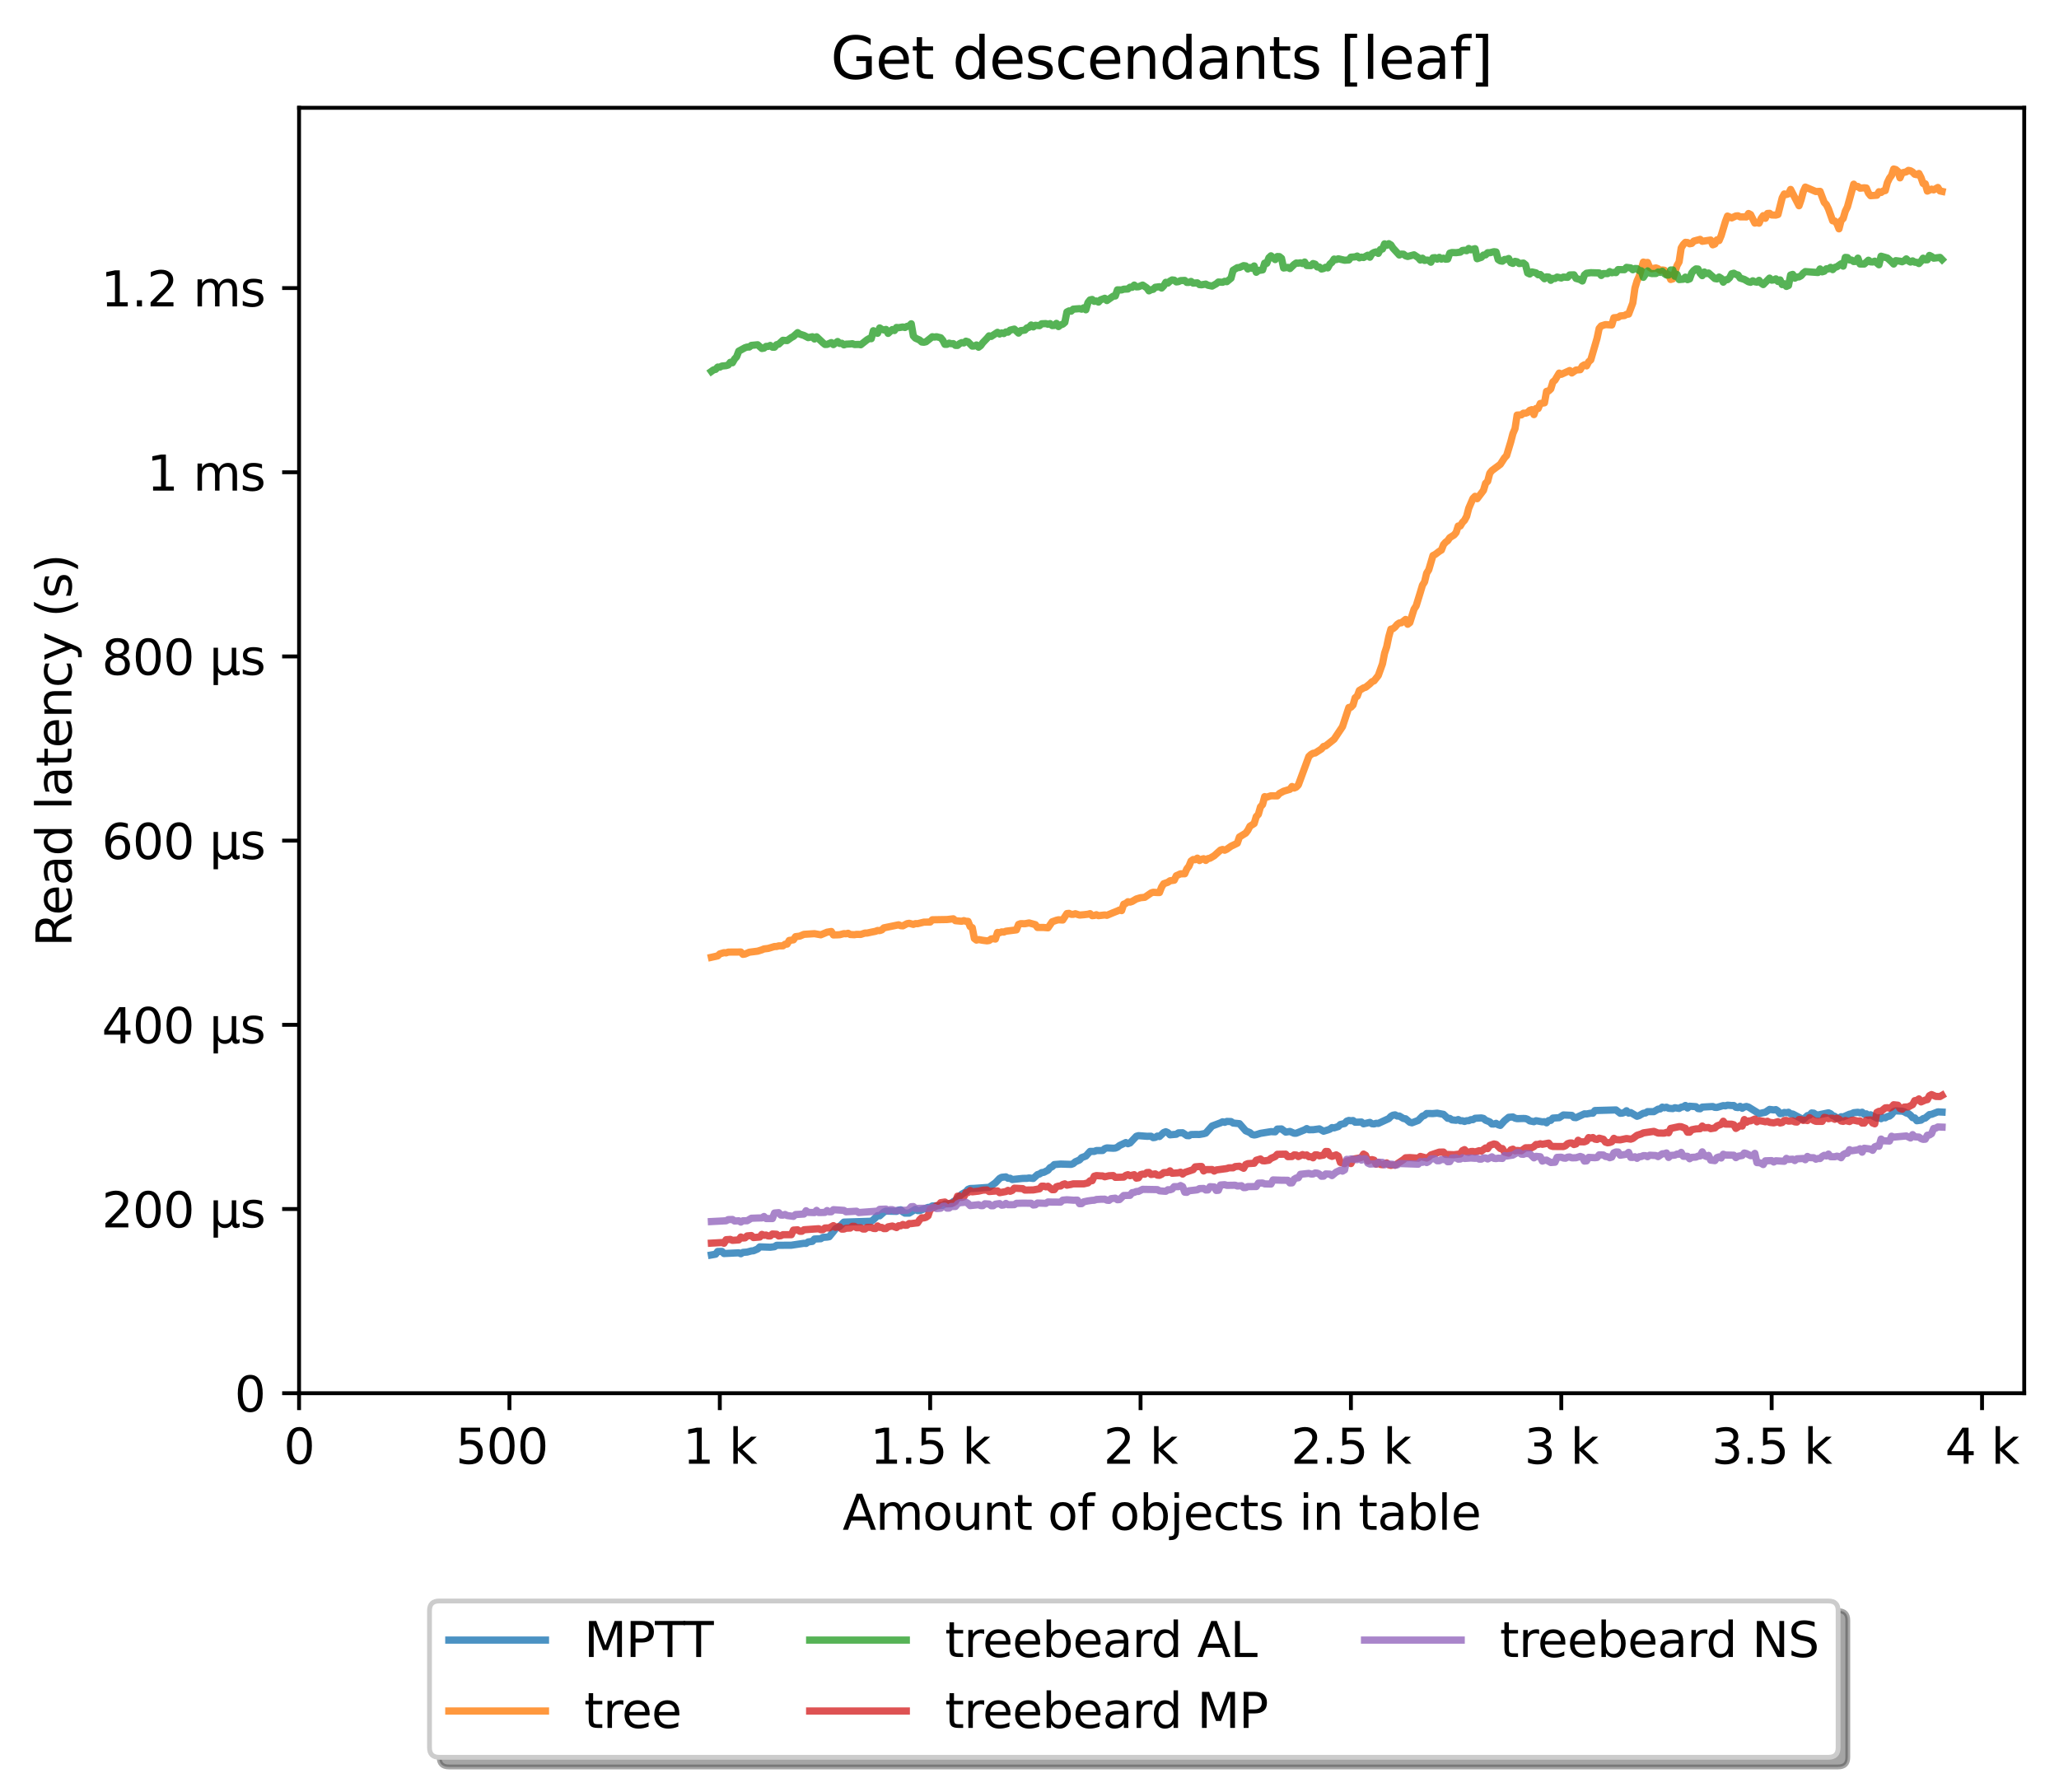 <?xml version="1.0" encoding="utf-8" standalone="no"?>
<!DOCTYPE svg PUBLIC "-//W3C//DTD SVG 1.1//EN"
  "http://www.w3.org/Graphics/SVG/1.1/DTD/svg11.dtd">
<svg xmlns:xlink="http://www.w3.org/1999/xlink" width="426.229pt" height="371.002pt" viewBox="0 0 426.229 371.002" xmlns="http://www.w3.org/2000/svg" version="1.1">
 <defs>
  <style type="text/css">*{stroke-linejoin: round; stroke-linecap: butt}</style>
 </defs>
 <g id="figure_1">
  <g id="patch_1">
   <path d="M 0 371.002 
L 426.229 371.002 
L 426.229 0 
L 0 0 
z
" style="fill: #ffffff"/>
  </g>
  <g id="axes_1">
   <g id="patch_2">
    <path d="M 61.909 288.43 
L 419.029 288.43 
L 419.029 22.318 
L 61.909 22.318 
z
" style="fill: #ffffff"/>
   </g>
   <g id="matplotlib.axis_1">
    <g id="xtick_1">
     <g id="line2d_1">
      <defs>
       <path id="m38f5d36c9e" d="M 0 0 
L 0 3.5 
" style="stroke: #000000; stroke-width: 0.8"/>
      </defs>
      <g>
       <use xlink:href="#m38f5d36c9e" x="61.909" y="288.43" style="stroke: #000000; stroke-width: 0.8"/>
      </g>
     </g>
     <g id="text_1">
      <!-- 0 -->
      <g transform="translate(58.728 303.029) scale(0.1 -0.1)">
       <defs>
        <path id="DejaVuSans-30" d="M 2034 4250 
Q 1547 4250 1301 3770 
Q 1056 3291 1056 2328 
Q 1056 1369 1301 889 
Q 1547 409 2034 409 
Q 2525 409 2770 889 
Q 3016 1369 3016 2328 
Q 3016 3291 2770 3770 
Q 2525 4250 2034 4250 
z
M 2034 4750 
Q 2819 4750 3233 4129 
Q 3647 3509 3647 2328 
Q 3647 1150 3233 529 
Q 2819 -91 2034 -91 
Q 1250 -91 836 529 
Q 422 1150 422 2328 
Q 422 3509 836 4129 
Q 1250 4750 2034 4750 
z
" transform="scale(0.016)"/>
       </defs>
       <use xlink:href="#DejaVuSans-30"/>
      </g>
     </g>
    </g>
    <g id="xtick_2">
     <g id="line2d_2">
      <g>
       <use xlink:href="#m38f5d36c9e" x="105.458" y="288.43" style="stroke: #000000; stroke-width: 0.8"/>
      </g>
     </g>
     <g id="text_2">
      <!-- 500  -->
      <g transform="translate(94.325 303.029) scale(0.1 -0.1)">
       <defs>
        <path id="DejaVuSans-35" d="M 691 4666 
L 3169 4666 
L 3169 4134 
L 1269 4134 
L 1269 2991 
Q 1406 3038 1543 3061 
Q 1681 3084 1819 3084 
Q 2600 3084 3056 2656 
Q 3513 2228 3513 1497 
Q 3513 744 3044 326 
Q 2575 -91 1722 -91 
Q 1428 -91 1123 -41 
Q 819 9 494 109 
L 494 744 
Q 775 591 1075 516 
Q 1375 441 1709 441 
Q 2250 441 2565 725 
Q 2881 1009 2881 1497 
Q 2881 1984 2565 2268 
Q 2250 2553 1709 2553 
Q 1456 2553 1204 2497 
Q 953 2441 691 2322 
L 691 4666 
z
" transform="scale(0.016)"/>
        <path id="DejaVuSans-20" transform="scale(0.016)"/>
       </defs>
       <use xlink:href="#DejaVuSans-35"/>
       <use xlink:href="#DejaVuSans-30" transform="translate(63.623 0)"/>
       <use xlink:href="#DejaVuSans-30" transform="translate(127.246 0)"/>
       <use xlink:href="#DejaVuSans-20" transform="translate(190.869 0)"/>
      </g>
     </g>
    </g>
    <g id="xtick_3">
     <g id="line2d_3">
      <g>
       <use xlink:href="#m38f5d36c9e" x="149.007" y="288.43" style="stroke: #000000; stroke-width: 0.8"/>
      </g>
     </g>
     <g id="text_3">
      <!-- 1 k -->
      <g transform="translate(141.341 303.029) scale(0.1 -0.1)">
       <defs>
        <path id="DejaVuSans-31" d="M 794 531 
L 1825 531 
L 1825 4091 
L 703 3866 
L 703 4441 
L 1819 4666 
L 2450 4666 
L 2450 531 
L 3481 531 
L 3481 0 
L 794 0 
L 794 531 
z
" transform="scale(0.016)"/>
        <path id="DejaVuSans-6b" d="M 581 4863 
L 1159 4863 
L 1159 1991 
L 2875 3500 
L 3609 3500 
L 1753 1863 
L 3688 0 
L 2938 0 
L 1159 1709 
L 1159 0 
L 581 0 
L 581 4863 
z
" transform="scale(0.016)"/>
       </defs>
       <use xlink:href="#DejaVuSans-31"/>
       <use xlink:href="#DejaVuSans-20" transform="translate(63.623 0)"/>
       <use xlink:href="#DejaVuSans-6b" transform="translate(95.41 0)"/>
      </g>
     </g>
    </g>
    <g id="xtick_4">
     <g id="line2d_4">
      <g>
       <use xlink:href="#m38f5d36c9e" x="192.555" y="288.43" style="stroke: #000000; stroke-width: 0.8"/>
      </g>
     </g>
     <g id="text_4">
      <!-- 1.5 k -->
      <g transform="translate(180.119 303.029) scale(0.1 -0.1)">
       <defs>
        <path id="DejaVuSans-2e" d="M 684 794 
L 1344 794 
L 1344 0 
L 684 0 
L 684 794 
z
" transform="scale(0.016)"/>
       </defs>
       <use xlink:href="#DejaVuSans-31"/>
       <use xlink:href="#DejaVuSans-2e" transform="translate(63.623 0)"/>
       <use xlink:href="#DejaVuSans-35" transform="translate(95.41 0)"/>
       <use xlink:href="#DejaVuSans-20" transform="translate(159.033 0)"/>
       <use xlink:href="#DejaVuSans-6b" transform="translate(190.82 0)"/>
      </g>
     </g>
    </g>
    <g id="xtick_5">
     <g id="line2d_5">
      <g>
       <use xlink:href="#m38f5d36c9e" x="236.104" y="288.43" style="stroke: #000000; stroke-width: 0.8"/>
      </g>
     </g>
     <g id="text_5">
      <!-- 2 k -->
      <g transform="translate(228.438 303.029) scale(0.1 -0.1)">
       <defs>
        <path id="DejaVuSans-32" d="M 1228 531 
L 3431 531 
L 3431 0 
L 469 0 
L 469 531 
Q 828 903 1448 1529 
Q 2069 2156 2228 2338 
Q 2531 2678 2651 2914 
Q 2772 3150 2772 3378 
Q 2772 3750 2511 3984 
Q 2250 4219 1831 4219 
Q 1534 4219 1204 4116 
Q 875 4013 500 3803 
L 500 4441 
Q 881 4594 1212 4672 
Q 1544 4750 1819 4750 
Q 2544 4750 2975 4387 
Q 3406 4025 3406 3419 
Q 3406 3131 3298 2873 
Q 3191 2616 2906 2266 
Q 2828 2175 2409 1742 
Q 1991 1309 1228 531 
z
" transform="scale(0.016)"/>
       </defs>
       <use xlink:href="#DejaVuSans-32"/>
       <use xlink:href="#DejaVuSans-20" transform="translate(63.623 0)"/>
       <use xlink:href="#DejaVuSans-6b" transform="translate(95.41 0)"/>
      </g>
     </g>
    </g>
    <g id="xtick_6">
     <g id="line2d_6">
      <g>
       <use xlink:href="#m38f5d36c9e" x="279.652" y="288.43" style="stroke: #000000; stroke-width: 0.8"/>
      </g>
     </g>
     <g id="text_6">
      <!-- 2.5 k -->
      <g transform="translate(267.216 303.029) scale(0.1 -0.1)">
       <use xlink:href="#DejaVuSans-32"/>
       <use xlink:href="#DejaVuSans-2e" transform="translate(63.623 0)"/>
       <use xlink:href="#DejaVuSans-35" transform="translate(95.41 0)"/>
       <use xlink:href="#DejaVuSans-20" transform="translate(159.033 0)"/>
       <use xlink:href="#DejaVuSans-6b" transform="translate(190.82 0)"/>
      </g>
     </g>
    </g>
    <g id="xtick_7">
     <g id="line2d_7">
      <g>
       <use xlink:href="#m38f5d36c9e" x="323.201" y="288.43" style="stroke: #000000; stroke-width: 0.8"/>
      </g>
     </g>
     <g id="text_7">
      <!-- 3 k -->
      <g transform="translate(315.535 303.029) scale(0.1 -0.1)">
       <defs>
        <path id="DejaVuSans-33" d="M 2597 2516 
Q 3050 2419 3304 2112 
Q 3559 1806 3559 1356 
Q 3559 666 3084 287 
Q 2609 -91 1734 -91 
Q 1441 -91 1130 -33 
Q 819 25 488 141 
L 488 750 
Q 750 597 1062 519 
Q 1375 441 1716 441 
Q 2309 441 2620 675 
Q 2931 909 2931 1356 
Q 2931 1769 2642 2001 
Q 2353 2234 1838 2234 
L 1294 2234 
L 1294 2753 
L 1863 2753 
Q 2328 2753 2575 2939 
Q 2822 3125 2822 3475 
Q 2822 3834 2567 4026 
Q 2313 4219 1838 4219 
Q 1578 4219 1281 4162 
Q 984 4106 628 3988 
L 628 4550 
Q 988 4650 1302 4700 
Q 1616 4750 1894 4750 
Q 2613 4750 3031 4423 
Q 3450 4097 3450 3541 
Q 3450 3153 3228 2886 
Q 3006 2619 2597 2516 
z
" transform="scale(0.016)"/>
       </defs>
       <use xlink:href="#DejaVuSans-33"/>
       <use xlink:href="#DejaVuSans-20" transform="translate(63.623 0)"/>
       <use xlink:href="#DejaVuSans-6b" transform="translate(95.41 0)"/>
      </g>
     </g>
    </g>
    <g id="xtick_8">
     <g id="line2d_8">
      <g>
       <use xlink:href="#m38f5d36c9e" x="366.749" y="288.43" style="stroke: #000000; stroke-width: 0.8"/>
      </g>
     </g>
     <g id="text_8">
      <!-- 3.5 k -->
      <g transform="translate(354.313 303.029) scale(0.1 -0.1)">
       <use xlink:href="#DejaVuSans-33"/>
       <use xlink:href="#DejaVuSans-2e" transform="translate(63.623 0)"/>
       <use xlink:href="#DejaVuSans-35" transform="translate(95.41 0)"/>
       <use xlink:href="#DejaVuSans-20" transform="translate(159.033 0)"/>
       <use xlink:href="#DejaVuSans-6b" transform="translate(190.82 0)"/>
      </g>
     </g>
    </g>
    <g id="xtick_9">
     <g id="line2d_9">
      <g>
       <use xlink:href="#m38f5d36c9e" x="410.298" y="288.43" style="stroke: #000000; stroke-width: 0.8"/>
      </g>
     </g>
     <g id="text_9">
      <!-- 4 k -->
      <g transform="translate(402.632 303.029) scale(0.1 -0.1)">
       <defs>
        <path id="DejaVuSans-34" d="M 2419 4116 
L 825 1625 
L 2419 1625 
L 2419 4116 
z
M 2253 4666 
L 3047 4666 
L 3047 1625 
L 3713 1625 
L 3713 1100 
L 3047 1100 
L 3047 0 
L 2419 0 
L 2419 1100 
L 313 1100 
L 313 1709 
L 2253 4666 
z
" transform="scale(0.016)"/>
       </defs>
       <use xlink:href="#DejaVuSans-34"/>
       <use xlink:href="#DejaVuSans-20" transform="translate(63.623 0)"/>
       <use xlink:href="#DejaVuSans-6b" transform="translate(95.41 0)"/>
      </g>
     </g>
    </g>
    <g id="text_10">
     <!-- Amount of objects in table -->
     <g transform="translate(174.411 316.707) scale(0.1 -0.1)">
      <defs>
       <path id="DejaVuSans-41" d="M 2188 4044 
L 1331 1722 
L 3047 1722 
L 2188 4044 
z
M 1831 4666 
L 2547 4666 
L 4325 0 
L 3669 0 
L 3244 1197 
L 1141 1197 
L 716 0 
L 50 0 
L 1831 4666 
z
" transform="scale(0.016)"/>
       <path id="DejaVuSans-6d" d="M 3328 2828 
Q 3544 3216 3844 3400 
Q 4144 3584 4550 3584 
Q 5097 3584 5394 3201 
Q 5691 2819 5691 2113 
L 5691 0 
L 5113 0 
L 5113 2094 
Q 5113 2597 4934 2840 
Q 4756 3084 4391 3084 
Q 3944 3084 3684 2787 
Q 3425 2491 3425 1978 
L 3425 0 
L 2847 0 
L 2847 2094 
Q 2847 2600 2669 2842 
Q 2491 3084 2119 3084 
Q 1678 3084 1418 2786 
Q 1159 2488 1159 1978 
L 1159 0 
L 581 0 
L 581 3500 
L 1159 3500 
L 1159 2956 
Q 1356 3278 1631 3431 
Q 1906 3584 2284 3584 
Q 2666 3584 2933 3390 
Q 3200 3197 3328 2828 
z
" transform="scale(0.016)"/>
       <path id="DejaVuSans-6f" d="M 1959 3097 
Q 1497 3097 1228 2736 
Q 959 2375 959 1747 
Q 959 1119 1226 758 
Q 1494 397 1959 397 
Q 2419 397 2687 759 
Q 2956 1122 2956 1747 
Q 2956 2369 2687 2733 
Q 2419 3097 1959 3097 
z
M 1959 3584 
Q 2709 3584 3137 3096 
Q 3566 2609 3566 1747 
Q 3566 888 3137 398 
Q 2709 -91 1959 -91 
Q 1206 -91 779 398 
Q 353 888 353 1747 
Q 353 2609 779 3096 
Q 1206 3584 1959 3584 
z
" transform="scale(0.016)"/>
       <path id="DejaVuSans-75" d="M 544 1381 
L 544 3500 
L 1119 3500 
L 1119 1403 
Q 1119 906 1312 657 
Q 1506 409 1894 409 
Q 2359 409 2629 706 
Q 2900 1003 2900 1516 
L 2900 3500 
L 3475 3500 
L 3475 0 
L 2900 0 
L 2900 538 
Q 2691 219 2414 64 
Q 2138 -91 1772 -91 
Q 1169 -91 856 284 
Q 544 659 544 1381 
z
M 1991 3584 
L 1991 3584 
z
" transform="scale(0.016)"/>
       <path id="DejaVuSans-6e" d="M 3513 2113 
L 3513 0 
L 2938 0 
L 2938 2094 
Q 2938 2591 2744 2837 
Q 2550 3084 2163 3084 
Q 1697 3084 1428 2787 
Q 1159 2491 1159 1978 
L 1159 0 
L 581 0 
L 581 3500 
L 1159 3500 
L 1159 2956 
Q 1366 3272 1645 3428 
Q 1925 3584 2291 3584 
Q 2894 3584 3203 3211 
Q 3513 2838 3513 2113 
z
" transform="scale(0.016)"/>
       <path id="DejaVuSans-74" d="M 1172 4494 
L 1172 3500 
L 2356 3500 
L 2356 3053 
L 1172 3053 
L 1172 1153 
Q 1172 725 1289 603 
Q 1406 481 1766 481 
L 2356 481 
L 2356 0 
L 1766 0 
Q 1100 0 847 248 
Q 594 497 594 1153 
L 594 3053 
L 172 3053 
L 172 3500 
L 594 3500 
L 594 4494 
L 1172 4494 
z
" transform="scale(0.016)"/>
       <path id="DejaVuSans-66" d="M 2375 4863 
L 2375 4384 
L 1825 4384 
Q 1516 4384 1395 4259 
Q 1275 4134 1275 3809 
L 1275 3500 
L 2222 3500 
L 2222 3053 
L 1275 3053 
L 1275 0 
L 697 0 
L 697 3053 
L 147 3053 
L 147 3500 
L 697 3500 
L 697 3744 
Q 697 4328 969 4595 
Q 1241 4863 1831 4863 
L 2375 4863 
z
" transform="scale(0.016)"/>
       <path id="DejaVuSans-62" d="M 3116 1747 
Q 3116 2381 2855 2742 
Q 2594 3103 2138 3103 
Q 1681 3103 1420 2742 
Q 1159 2381 1159 1747 
Q 1159 1113 1420 752 
Q 1681 391 2138 391 
Q 2594 391 2855 752 
Q 3116 1113 3116 1747 
z
M 1159 2969 
Q 1341 3281 1617 3432 
Q 1894 3584 2278 3584 
Q 2916 3584 3314 3078 
Q 3713 2572 3713 1747 
Q 3713 922 3314 415 
Q 2916 -91 2278 -91 
Q 1894 -91 1617 61 
Q 1341 213 1159 525 
L 1159 0 
L 581 0 
L 581 4863 
L 1159 4863 
L 1159 2969 
z
" transform="scale(0.016)"/>
       <path id="DejaVuSans-6a" d="M 603 3500 
L 1178 3500 
L 1178 -63 
Q 1178 -731 923 -1031 
Q 669 -1331 103 -1331 
L -116 -1331 
L -116 -844 
L 38 -844 
Q 366 -844 484 -692 
Q 603 -541 603 -63 
L 603 3500 
z
M 603 4863 
L 1178 4863 
L 1178 4134 
L 603 4134 
L 603 4863 
z
" transform="scale(0.016)"/>
       <path id="DejaVuSans-65" d="M 3597 1894 
L 3597 1613 
L 953 1613 
Q 991 1019 1311 708 
Q 1631 397 2203 397 
Q 2534 397 2845 478 
Q 3156 559 3463 722 
L 3463 178 
Q 3153 47 2828 -22 
Q 2503 -91 2169 -91 
Q 1331 -91 842 396 
Q 353 884 353 1716 
Q 353 2575 817 3079 
Q 1281 3584 2069 3584 
Q 2775 3584 3186 3129 
Q 3597 2675 3597 1894 
z
M 3022 2063 
Q 3016 2534 2758 2815 
Q 2500 3097 2075 3097 
Q 1594 3097 1305 2825 
Q 1016 2553 972 2059 
L 3022 2063 
z
" transform="scale(0.016)"/>
       <path id="DejaVuSans-63" d="M 3122 3366 
L 3122 2828 
Q 2878 2963 2633 3030 
Q 2388 3097 2138 3097 
Q 1578 3097 1268 2742 
Q 959 2388 959 1747 
Q 959 1106 1268 751 
Q 1578 397 2138 397 
Q 2388 397 2633 464 
Q 2878 531 3122 666 
L 3122 134 
Q 2881 22 2623 -34 
Q 2366 -91 2075 -91 
Q 1284 -91 818 406 
Q 353 903 353 1747 
Q 353 2603 823 3093 
Q 1294 3584 2113 3584 
Q 2378 3584 2631 3529 
Q 2884 3475 3122 3366 
z
" transform="scale(0.016)"/>
       <path id="DejaVuSans-73" d="M 2834 3397 
L 2834 2853 
Q 2591 2978 2328 3040 
Q 2066 3103 1784 3103 
Q 1356 3103 1142 2972 
Q 928 2841 928 2578 
Q 928 2378 1081 2264 
Q 1234 2150 1697 2047 
L 1894 2003 
Q 2506 1872 2764 1633 
Q 3022 1394 3022 966 
Q 3022 478 2636 193 
Q 2250 -91 1575 -91 
Q 1294 -91 989 -36 
Q 684 19 347 128 
L 347 722 
Q 666 556 975 473 
Q 1284 391 1588 391 
Q 1994 391 2212 530 
Q 2431 669 2431 922 
Q 2431 1156 2273 1281 
Q 2116 1406 1581 1522 
L 1381 1569 
Q 847 1681 609 1914 
Q 372 2147 372 2553 
Q 372 3047 722 3315 
Q 1072 3584 1716 3584 
Q 2034 3584 2315 3537 
Q 2597 3491 2834 3397 
z
" transform="scale(0.016)"/>
       <path id="DejaVuSans-69" d="M 603 3500 
L 1178 3500 
L 1178 0 
L 603 0 
L 603 3500 
z
M 603 4863 
L 1178 4863 
L 1178 4134 
L 603 4134 
L 603 4863 
z
" transform="scale(0.016)"/>
       <path id="DejaVuSans-61" d="M 2194 1759 
Q 1497 1759 1228 1600 
Q 959 1441 959 1056 
Q 959 750 1161 570 
Q 1363 391 1709 391 
Q 2188 391 2477 730 
Q 2766 1069 2766 1631 
L 2766 1759 
L 2194 1759 
z
M 3341 1997 
L 3341 0 
L 2766 0 
L 2766 531 
Q 2569 213 2275 61 
Q 1981 -91 1556 -91 
Q 1019 -91 701 211 
Q 384 513 384 1019 
Q 384 1609 779 1909 
Q 1175 2209 1959 2209 
L 2766 2209 
L 2766 2266 
Q 2766 2663 2505 2880 
Q 2244 3097 1772 3097 
Q 1472 3097 1187 3025 
Q 903 2953 641 2809 
L 641 3341 
Q 956 3463 1253 3523 
Q 1550 3584 1831 3584 
Q 2591 3584 2966 3190 
Q 3341 2797 3341 1997 
z
" transform="scale(0.016)"/>
       <path id="DejaVuSans-6c" d="M 603 4863 
L 1178 4863 
L 1178 0 
L 603 0 
L 603 4863 
z
" transform="scale(0.016)"/>
      </defs>
      <use xlink:href="#DejaVuSans-41"/>
      <use xlink:href="#DejaVuSans-6d" transform="translate(68.408 0)"/>
      <use xlink:href="#DejaVuSans-6f" transform="translate(165.82 0)"/>
      <use xlink:href="#DejaVuSans-75" transform="translate(227.002 0)"/>
      <use xlink:href="#DejaVuSans-6e" transform="translate(290.381 0)"/>
      <use xlink:href="#DejaVuSans-74" transform="translate(353.76 0)"/>
      <use xlink:href="#DejaVuSans-20" transform="translate(392.969 0)"/>
      <use xlink:href="#DejaVuSans-6f" transform="translate(424.756 0)"/>
      <use xlink:href="#DejaVuSans-66" transform="translate(485.938 0)"/>
      <use xlink:href="#DejaVuSans-20" transform="translate(521.143 0)"/>
      <use xlink:href="#DejaVuSans-6f" transform="translate(552.93 0)"/>
      <use xlink:href="#DejaVuSans-62" transform="translate(614.111 0)"/>
      <use xlink:href="#DejaVuSans-6a" transform="translate(677.588 0)"/>
      <use xlink:href="#DejaVuSans-65" transform="translate(705.371 0)"/>
      <use xlink:href="#DejaVuSans-63" transform="translate(766.895 0)"/>
      <use xlink:href="#DejaVuSans-74" transform="translate(821.875 0)"/>
      <use xlink:href="#DejaVuSans-73" transform="translate(861.084 0)"/>
      <use xlink:href="#DejaVuSans-20" transform="translate(913.184 0)"/>
      <use xlink:href="#DejaVuSans-69" transform="translate(944.971 0)"/>
      <use xlink:href="#DejaVuSans-6e" transform="translate(972.754 0)"/>
      <use xlink:href="#DejaVuSans-20" transform="translate(1036.133 0)"/>
      <use xlink:href="#DejaVuSans-74" transform="translate(1067.92 0)"/>
      <use xlink:href="#DejaVuSans-61" transform="translate(1107.129 0)"/>
      <use xlink:href="#DejaVuSans-62" transform="translate(1168.408 0)"/>
      <use xlink:href="#DejaVuSans-6c" transform="translate(1231.885 0)"/>
      <use xlink:href="#DejaVuSans-65" transform="translate(1259.668 0)"/>
     </g>
    </g>
   </g>
   <g id="matplotlib.axis_2">
    <g id="ytick_1">
     <g id="line2d_10">
      <defs>
       <path id="m59a2a38d4e" d="M 0 0 
L -3.5 0 
" style="stroke: #000000; stroke-width: 0.8"/>
      </defs>
      <g>
       <use xlink:href="#m59a2a38d4e" x="61.909" y="288.43" style="stroke: #000000; stroke-width: 0.8"/>
      </g>
     </g>
     <g id="text_11">
      <!-- 0 -->
      <g transform="translate(48.547 292.229) scale(0.1 -0.1)">
       <use xlink:href="#DejaVuSans-30"/>
      </g>
     </g>
    </g>
    <g id="ytick_2">
     <g id="line2d_11">
      <g>
       <use xlink:href="#m59a2a38d4e" x="61.909" y="250.298" style="stroke: #000000; stroke-width: 0.8"/>
      </g>
     </g>
     <g id="text_12">
      <!-- 200 µs -->
      <g transform="translate(21.072 254.097) scale(0.1 -0.1)">
       <defs>
        <path id="DejaVuSans-b5" d="M 544 -1331 
L 544 3500 
L 1119 3500 
L 1119 1325 
Q 1119 872 1334 640 
Q 1550 409 1972 409 
Q 2434 409 2667 671 
Q 2900 934 2900 1459 
L 2900 3500 
L 3475 3500 
L 3475 806 
Q 3475 619 3529 530 
Q 3584 441 3700 441 
Q 3728 441 3778 458 
Q 3828 475 3916 513 
L 3916 50 
Q 3788 -22 3673 -56 
Q 3559 -91 3450 -91 
Q 3234 -91 3106 31 
Q 2978 153 2931 403 
Q 2775 156 2548 32 
Q 2322 -91 2016 -91 
Q 1697 -91 1473 31 
Q 1250 153 1119 397 
L 1119 -1331 
L 544 -1331 
z
" transform="scale(0.016)"/>
       </defs>
       <use xlink:href="#DejaVuSans-32"/>
       <use xlink:href="#DejaVuSans-30" transform="translate(63.623 0)"/>
       <use xlink:href="#DejaVuSans-30" transform="translate(127.246 0)"/>
       <use xlink:href="#DejaVuSans-20" transform="translate(190.869 0)"/>
       <use xlink:href="#DejaVuSans-b5" transform="translate(222.656 0)"/>
       <use xlink:href="#DejaVuSans-73" transform="translate(286.279 0)"/>
      </g>
     </g>
    </g>
    <g id="ytick_3">
     <g id="line2d_12">
      <g>
       <use xlink:href="#m59a2a38d4e" x="61.909" y="212.165" style="stroke: #000000; stroke-width: 0.8"/>
      </g>
     </g>
     <g id="text_13">
      <!-- 400 µs -->
      <g transform="translate(21.072 215.965) scale(0.1 -0.1)">
       <use xlink:href="#DejaVuSans-34"/>
       <use xlink:href="#DejaVuSans-30" transform="translate(63.623 0)"/>
       <use xlink:href="#DejaVuSans-30" transform="translate(127.246 0)"/>
       <use xlink:href="#DejaVuSans-20" transform="translate(190.869 0)"/>
       <use xlink:href="#DejaVuSans-b5" transform="translate(222.656 0)"/>
       <use xlink:href="#DejaVuSans-73" transform="translate(286.279 0)"/>
      </g>
     </g>
    </g>
    <g id="ytick_4">
     <g id="line2d_13">
      <g>
       <use xlink:href="#m59a2a38d4e" x="61.909" y="174.033" style="stroke: #000000; stroke-width: 0.8"/>
      </g>
     </g>
     <g id="text_14">
      <!-- 600 µs -->
      <g transform="translate(21.072 177.832) scale(0.1 -0.1)">
       <defs>
        <path id="DejaVuSans-36" d="M 2113 2584 
Q 1688 2584 1439 2293 
Q 1191 2003 1191 1497 
Q 1191 994 1439 701 
Q 1688 409 2113 409 
Q 2538 409 2786 701 
Q 3034 994 3034 1497 
Q 3034 2003 2786 2293 
Q 2538 2584 2113 2584 
z
M 3366 4563 
L 3366 3988 
Q 3128 4100 2886 4159 
Q 2644 4219 2406 4219 
Q 1781 4219 1451 3797 
Q 1122 3375 1075 2522 
Q 1259 2794 1537 2939 
Q 1816 3084 2150 3084 
Q 2853 3084 3261 2657 
Q 3669 2231 3669 1497 
Q 3669 778 3244 343 
Q 2819 -91 2113 -91 
Q 1303 -91 875 529 
Q 447 1150 447 2328 
Q 447 3434 972 4092 
Q 1497 4750 2381 4750 
Q 2619 4750 2861 4703 
Q 3103 4656 3366 4563 
z
" transform="scale(0.016)"/>
       </defs>
       <use xlink:href="#DejaVuSans-36"/>
       <use xlink:href="#DejaVuSans-30" transform="translate(63.623 0)"/>
       <use xlink:href="#DejaVuSans-30" transform="translate(127.246 0)"/>
       <use xlink:href="#DejaVuSans-20" transform="translate(190.869 0)"/>
       <use xlink:href="#DejaVuSans-b5" transform="translate(222.656 0)"/>
       <use xlink:href="#DejaVuSans-73" transform="translate(286.279 0)"/>
      </g>
     </g>
    </g>
    <g id="ytick_5">
     <g id="line2d_14">
      <g>
       <use xlink:href="#m59a2a38d4e" x="61.909" y="135.9" style="stroke: #000000; stroke-width: 0.8"/>
      </g>
     </g>
     <g id="text_15">
      <!-- 800 µs -->
      <g transform="translate(21.072 139.7) scale(0.1 -0.1)">
       <defs>
        <path id="DejaVuSans-38" d="M 2034 2216 
Q 1584 2216 1326 1975 
Q 1069 1734 1069 1313 
Q 1069 891 1326 650 
Q 1584 409 2034 409 
Q 2484 409 2743 651 
Q 3003 894 3003 1313 
Q 3003 1734 2745 1975 
Q 2488 2216 2034 2216 
z
M 1403 2484 
Q 997 2584 770 2862 
Q 544 3141 544 3541 
Q 544 4100 942 4425 
Q 1341 4750 2034 4750 
Q 2731 4750 3128 4425 
Q 3525 4100 3525 3541 
Q 3525 3141 3298 2862 
Q 3072 2584 2669 2484 
Q 3125 2378 3379 2068 
Q 3634 1759 3634 1313 
Q 3634 634 3220 271 
Q 2806 -91 2034 -91 
Q 1263 -91 848 271 
Q 434 634 434 1313 
Q 434 1759 690 2068 
Q 947 2378 1403 2484 
z
M 1172 3481 
Q 1172 3119 1398 2916 
Q 1625 2713 2034 2713 
Q 2441 2713 2670 2916 
Q 2900 3119 2900 3481 
Q 2900 3844 2670 4047 
Q 2441 4250 2034 4250 
Q 1625 4250 1398 4047 
Q 1172 3844 1172 3481 
z
" transform="scale(0.016)"/>
       </defs>
       <use xlink:href="#DejaVuSans-38"/>
       <use xlink:href="#DejaVuSans-30" transform="translate(63.623 0)"/>
       <use xlink:href="#DejaVuSans-30" transform="translate(127.246 0)"/>
       <use xlink:href="#DejaVuSans-20" transform="translate(190.869 0)"/>
       <use xlink:href="#DejaVuSans-b5" transform="translate(222.656 0)"/>
       <use xlink:href="#DejaVuSans-73" transform="translate(286.279 0)"/>
      </g>
     </g>
    </g>
    <g id="ytick_6">
     <g id="line2d_15">
      <g>
       <use xlink:href="#m59a2a38d4e" x="61.909" y="97.768" style="stroke: #000000; stroke-width: 0.8"/>
      </g>
     </g>
     <g id="text_16">
      <!-- 1 ms -->
      <g transform="translate(30.419 101.567) scale(0.1 -0.1)">
       <use xlink:href="#DejaVuSans-31"/>
       <use xlink:href="#DejaVuSans-20" transform="translate(63.623 0)"/>
       <use xlink:href="#DejaVuSans-6d" transform="translate(95.41 0)"/>
       <use xlink:href="#DejaVuSans-73" transform="translate(192.822 0)"/>
      </g>
     </g>
    </g>
    <g id="ytick_7">
     <g id="line2d_16">
      <g>
       <use xlink:href="#m59a2a38d4e" x="61.909" y="59.636" style="stroke: #000000; stroke-width: 0.8"/>
      </g>
     </g>
     <g id="text_17">
      <!-- 1.2 ms -->
      <g transform="translate(20.878 63.435) scale(0.1 -0.1)">
       <use xlink:href="#DejaVuSans-31"/>
       <use xlink:href="#DejaVuSans-2e" transform="translate(63.623 0)"/>
       <use xlink:href="#DejaVuSans-32" transform="translate(95.41 0)"/>
       <use xlink:href="#DejaVuSans-20" transform="translate(159.033 0)"/>
       <use xlink:href="#DejaVuSans-6d" transform="translate(190.82 0)"/>
       <use xlink:href="#DejaVuSans-73" transform="translate(288.232 0)"/>
      </g>
     </g>
    </g>
    <g id="text_18">
     <!-- Read latency (s) -->
     <g transform="translate(14.798 195.99) rotate(-90) scale(0.1 -0.1)">
      <defs>
       <path id="DejaVuSans-52" d="M 2841 2188 
Q 3044 2119 3236 1894 
Q 3428 1669 3622 1275 
L 4263 0 
L 3584 0 
L 2988 1197 
Q 2756 1666 2539 1819 
Q 2322 1972 1947 1972 
L 1259 1972 
L 1259 0 
L 628 0 
L 628 4666 
L 2053 4666 
Q 2853 4666 3247 4331 
Q 3641 3997 3641 3322 
Q 3641 2881 3436 2590 
Q 3231 2300 2841 2188 
z
M 1259 4147 
L 1259 2491 
L 2053 2491 
Q 2509 2491 2742 2702 
Q 2975 2913 2975 3322 
Q 2975 3731 2742 3939 
Q 2509 4147 2053 4147 
L 1259 4147 
z
" transform="scale(0.016)"/>
       <path id="DejaVuSans-64" d="M 2906 2969 
L 2906 4863 
L 3481 4863 
L 3481 0 
L 2906 0 
L 2906 525 
Q 2725 213 2448 61 
Q 2172 -91 1784 -91 
Q 1150 -91 751 415 
Q 353 922 353 1747 
Q 353 2572 751 3078 
Q 1150 3584 1784 3584 
Q 2172 3584 2448 3432 
Q 2725 3281 2906 2969 
z
M 947 1747 
Q 947 1113 1208 752 
Q 1469 391 1925 391 
Q 2381 391 2643 752 
Q 2906 1113 2906 1747 
Q 2906 2381 2643 2742 
Q 2381 3103 1925 3103 
Q 1469 3103 1208 2742 
Q 947 2381 947 1747 
z
" transform="scale(0.016)"/>
       <path id="DejaVuSans-79" d="M 2059 -325 
Q 1816 -950 1584 -1140 
Q 1353 -1331 966 -1331 
L 506 -1331 
L 506 -850 
L 844 -850 
Q 1081 -850 1212 -737 
Q 1344 -625 1503 -206 
L 1606 56 
L 191 3500 
L 800 3500 
L 1894 763 
L 2988 3500 
L 3597 3500 
L 2059 -325 
z
" transform="scale(0.016)"/>
       <path id="DejaVuSans-28" d="M 1984 4856 
Q 1566 4138 1362 3434 
Q 1159 2731 1159 2009 
Q 1159 1288 1364 580 
Q 1569 -128 1984 -844 
L 1484 -844 
Q 1016 -109 783 600 
Q 550 1309 550 2009 
Q 550 2706 781 3412 
Q 1013 4119 1484 4856 
L 1984 4856 
z
" transform="scale(0.016)"/>
       <path id="DejaVuSans-29" d="M 513 4856 
L 1013 4856 
Q 1481 4119 1714 3412 
Q 1947 2706 1947 2009 
Q 1947 1309 1714 600 
Q 1481 -109 1013 -844 
L 513 -844 
Q 928 -128 1133 580 
Q 1338 1288 1338 2009 
Q 1338 2731 1133 3434 
Q 928 4138 513 4856 
z
" transform="scale(0.016)"/>
      </defs>
      <use xlink:href="#DejaVuSans-52"/>
      <use xlink:href="#DejaVuSans-65" transform="translate(64.982 0)"/>
      <use xlink:href="#DejaVuSans-61" transform="translate(126.506 0)"/>
      <use xlink:href="#DejaVuSans-64" transform="translate(187.785 0)"/>
      <use xlink:href="#DejaVuSans-20" transform="translate(251.262 0)"/>
      <use xlink:href="#DejaVuSans-6c" transform="translate(283.049 0)"/>
      <use xlink:href="#DejaVuSans-61" transform="translate(310.832 0)"/>
      <use xlink:href="#DejaVuSans-74" transform="translate(372.111 0)"/>
      <use xlink:href="#DejaVuSans-65" transform="translate(411.32 0)"/>
      <use xlink:href="#DejaVuSans-6e" transform="translate(472.844 0)"/>
      <use xlink:href="#DejaVuSans-63" transform="translate(536.223 0)"/>
      <use xlink:href="#DejaVuSans-79" transform="translate(591.203 0)"/>
      <use xlink:href="#DejaVuSans-20" transform="translate(650.383 0)"/>
      <use xlink:href="#DejaVuSans-28" transform="translate(682.17 0)"/>
      <use xlink:href="#DejaVuSans-73" transform="translate(721.184 0)"/>
      <use xlink:href="#DejaVuSans-29" transform="translate(773.283 0)"/>
     </g>
    </g>
   </g>
   <g id="line2d_17">
    <path d="M 147.265 259.808 
L 148.136 259.653 
L 148.571 259.09 
L 149.442 259.075 
L 149.877 259.512 
L 152.926 259.365 
L 153.361 259.554 
L 153.797 259.278 
L 154.668 259.212 
L 155.539 258.976 
L 155.974 258.941 
L 156.845 258.566 
L 157.281 258.131 
L 159.458 258.207 
L 160.329 258.102 
L 160.765 257.811 
L 163.813 257.789 
L 166.426 257.395 
L 166.861 257.426 
L 167.297 257.112 
L 168.168 256.998 
L 168.603 256.508 
L 169.91 256.447 
L 170.345 256.168 
L 171.216 256.114 
L 171.652 256.036 
L 172.523 254.973 
L 172.958 254.39 
L 173.829 253.893 
L 174.7 253.008 
L 176.007 252.965 
L 180.361 252.83 
L 180.797 252.509 
L 181.668 251.67 
L 182.103 251.708 
L 182.974 250.927 
L 183.41 250.73 
L 185.587 250.785 
L 186.023 250.522 
L 186.458 250.462 
L 186.894 250.895 
L 187.329 251.151 
L 188.2 251.148 
L 189.507 250.361 
L 189.942 250.621 
L 190.378 250.624 
L 192.12 249.963 
L 192.555 249.947 
L 192.991 249.665 
L 193.862 249.632 
L 194.732 249.564 
L 195.168 249.533 
L 195.603 249.247 
L 196.474 249.223 
L 196.91 249.211 
L 197.345 248.76 
L 197.781 248.559 
L 199.087 247.233 
L 199.958 246.735 
L 200.394 246.236 
L 200.829 246.052 
L 201.7 246.022 
L 204.749 245.803 
L 206.055 244.879 
L 206.926 243.972 
L 207.362 243.732 
L 208.233 243.645 
L 208.668 243.935 
L 209.104 243.93 
L 209.539 244.189 
L 211.716 243.96 
L 212.587 243.947 
L 213.023 243.868 
L 213.894 243.969 
L 214.765 243.174 
L 215.2 243.041 
L 215.636 242.756 
L 216.071 242.705 
L 216.942 242.265 
L 217.378 241.732 
L 217.813 241.53 
L 218.249 241.095 
L 219.555 240.992 
L 221.733 241.058 
L 222.168 240.9 
L 222.604 240.515 
L 223.475 240.139 
L 223.91 239.66 
L 224.781 239.334 
L 225.652 238.371 
L 226.523 238.376 
L 226.958 238.19 
L 228.265 238.182 
L 228.7 237.79 
L 229.136 237.646 
L 230.442 237.714 
L 230.878 237.683 
L 231.313 237.501 
L 231.749 237.156 
L 233.055 236.537 
L 233.491 236.779 
L 233.926 236.62 
L 235.233 235.241 
L 235.668 235.109 
L 237.41 235.241 
L 238.281 235.233 
L 238.717 235.526 
L 239.152 235.467 
L 239.588 235.197 
L 240.023 235.29 
L 240.894 234.464 
L 241.329 234.298 
L 241.765 234.489 
L 242.2 234.939 
L 243.507 234.822 
L 243.942 234.53 
L 244.813 234.509 
L 245.684 235.096 
L 246.12 235.125 
L 246.555 234.878 
L 247.426 234.859 
L 248.297 234.867 
L 249.168 234.713 
L 249.604 234.583 
L 250.91 233.114 
L 252.652 232.456 
L 253.088 232.236 
L 253.523 232.354 
L 253.959 232.165 
L 254.83 232.193 
L 255.265 232.499 
L 256.571 232.626 
L 257.878 234.111 
L 258.749 234.478 
L 259.184 234.862 
L 259.62 234.973 
L 260.055 234.901 
L 260.926 234.629 
L 263.104 234.276 
L 263.975 234.321 
L 264.41 233.747 
L 265.281 233.723 
L 266.152 234.377 
L 267.023 234.238 
L 267.894 234.613 
L 268.33 234.606 
L 270.072 233.902 
L 270.507 233.644 
L 270.942 233.887 
L 271.813 233.885 
L 273.12 233.708 
L 273.991 234.192 
L 274.862 233.928 
L 275.297 233.769 
L 275.733 233.436 
L 276.168 233.498 
L 277.039 233.225 
L 277.475 232.793 
L 278.346 232.594 
L 278.781 232.116 
L 279.217 231.959 
L 279.652 232.025 
L 280.088 231.978 
L 280.523 232.332 
L 281.83 232.286 
L 282.265 232.66 
L 283.572 232.364 
L 284.007 232.639 
L 284.443 232.681 
L 284.878 232.545 
L 285.314 232.576 
L 287.491 231.576 
L 287.926 231.117 
L 288.362 230.873 
L 288.797 230.806 
L 289.233 231.051 
L 289.668 231.047 
L 290.539 231.566 
L 290.975 231.619 
L 291.846 232.344 
L 292.281 232.448 
L 293.588 231.953 
L 294.459 231.071 
L 294.894 230.921 
L 295.33 230.523 
L 296.636 230.537 
L 297.507 230.452 
L 298.814 230.698 
L 299.685 231.518 
L 300.12 231.538 
L 300.556 231.842 
L 301.426 231.928 
L 301.862 231.774 
L 302.297 232.028 
L 302.733 232.018 
L 303.168 232.166 
L 303.604 232.011 
L 304.039 232.009 
L 304.475 231.804 
L 304.91 231.8 
L 305.346 231.511 
L 306.652 231.443 
L 307.088 231.54 
L 307.523 231.917 
L 308.394 232.257 
L 308.83 232.697 
L 309.265 232.707 
L 309.701 232.558 
L 310.136 232.853 
L 310.572 232.989 
L 311.443 232.028 
L 312.314 231.309 
L 313.185 231.24 
L 313.62 231.489 
L 314.056 231.591 
L 315.362 231.552 
L 315.798 231.575 
L 316.233 231.72 
L 316.668 232.052 
L 317.539 232.222 
L 317.975 232.017 
L 319.281 232.253 
L 319.717 232.212 
L 320.152 232.451 
L 320.588 231.976 
L 321.023 231.95 
L 321.459 231.47 
L 322.765 231.391 
L 323.636 230.826 
L 325.378 230.91 
L 325.814 231.343 
L 326.249 231.384 
L 327.991 230.589 
L 328.427 230.618 
L 329.298 230.461 
L 329.733 230.466 
L 330.169 229.908 
L 334.523 229.785 
L 335.394 230.472 
L 335.83 230.448 
L 336.265 230.291 
L 336.701 229.95 
L 337.136 230.443 
L 337.572 230.334 
L 338.878 231.102 
L 339.314 230.953 
L 340.185 230.465 
L 340.62 230.417 
L 341.056 230.137 
L 342.362 230.142 
L 343.233 229.624 
L 343.669 229.584 
L 344.104 229.208 
L 344.54 229.333 
L 344.975 229.222 
L 345.411 229.446 
L 346.281 229.507 
L 346.717 229.326 
L 347.588 229.476 
L 348.023 229.212 
L 348.459 229.14 
L 348.894 228.86 
L 349.33 229.391 
L 349.765 229.016 
L 351.072 229.109 
L 351.507 229.501 
L 351.943 229.548 
L 352.378 229.198 
L 354.556 229.076 
L 354.991 229.259 
L 355.427 229.261 
L 356.733 228.883 
L 357.169 228.94 
L 357.604 228.8 
L 358.475 228.874 
L 358.911 228.869 
L 359.346 229.242 
L 359.782 229.298 
L 360.217 229.045 
L 360.653 229.438 
L 361.088 229.17 
L 361.523 229.07 
L 361.959 229.198 
L 364.136 230.542 
L 365.443 230.264 
L 366.314 229.675 
L 367.185 229.782 
L 367.62 229.718 
L 368.056 230.012 
L 368.491 230.563 
L 368.927 230.491 
L 369.362 230.305 
L 369.798 230.37 
L 370.233 230.267 
L 370.669 230.593 
L 371.104 230.626 
L 373.282 231.777 
L 374.153 230.958 
L 374.588 230.886 
L 375.024 230.413 
L 375.459 230.453 
L 375.895 230.744 
L 376.33 230.834 
L 378.507 230.378 
L 378.943 230.573 
L 379.378 230.965 
L 379.814 231.114 
L 380.249 231.485 
L 380.685 231.471 
L 381.12 231.196 
L 381.556 231.235 
L 382.862 230.667 
L 383.298 230.571 
L 383.733 230.359 
L 384.604 230.27 
L 385.04 230.387 
L 385.475 230.258 
L 385.911 230.682 
L 386.346 230.594 
L 386.782 230.927 
L 387.217 230.786 
L 388.524 231.472 
L 388.959 231.408 
L 389.395 231.597 
L 389.83 231.343 
L 390.266 231.418 
L 390.701 231.15 
L 391.137 231.061 
L 391.572 230.716 
L 392.007 230.131 
L 392.443 229.982 
L 393.749 230.035 
L 394.185 230.165 
L 394.62 230.417 
L 395.056 230.539 
L 395.491 230.877 
L 395.927 231.385 
L 396.362 231.437 
L 396.798 232.022 
L 397.669 231.904 
L 398.104 231.575 
L 398.54 231.47 
L 399.411 230.744 
L 399.846 230.695 
L 401.153 230.184 
L 402.024 230.229 
L 402.024 230.229 
" clip-path="url(#p0a3411b519)" style="fill: none; stroke: #1f77b4; stroke-opacity: 0.8; stroke-width: 1.5; stroke-linecap: square"/>
   </g>
   <g id="line2d_18">
    <path d="M 147.265 198.187 
L 148.571 197.894 
L 149.007 197.479 
L 149.877 197.225 
L 150.313 197.269 
L 150.748 197.108 
L 153.361 197.09 
L 153.797 197.575 
L 154.232 197.505 
L 155.103 197.134 
L 156.845 196.913 
L 157.716 196.639 
L 158.152 196.451 
L 159.023 196.349 
L 160.329 195.953 
L 160.765 195.95 
L 161.2 195.818 
L 162.071 195.808 
L 162.507 195.482 
L 162.942 195.45 
L 163.378 194.694 
L 164.249 194.572 
L 164.684 193.911 
L 165.555 193.802 
L 166.426 193.432 
L 168.603 193.295 
L 169.91 193.53 
L 171.216 192.986 
L 172.087 192.842 
L 172.523 193.559 
L 173.394 193.534 
L 173.829 193.51 
L 174.7 193.285 
L 175.136 193.319 
L 175.571 193.211 
L 176.007 193.468 
L 176.878 193.51 
L 177.313 193.434 
L 178.184 193.453 
L 179.055 193.165 
L 179.49 193.168 
L 180.361 192.977 
L 181.232 192.806 
L 181.668 192.635 
L 182.103 192.66 
L 182.539 192.513 
L 182.974 192.089 
L 186.023 191.458 
L 186.458 191.642 
L 186.894 191.674 
L 187.765 191.224 
L 188.2 191.145 
L 189.071 191.371 
L 189.507 191.206 
L 189.942 191.227 
L 191.249 190.907 
L 192.555 190.887 
L 192.991 190.419 
L 196.039 190.367 
L 197.345 190.219 
L 197.781 190.609 
L 199.087 190.729 
L 199.523 190.592 
L 199.958 190.73 
L 200.394 190.742 
L 200.829 191.823 
L 201.265 192.052 
L 201.7 194.293 
L 202.136 194.625 
L 202.571 194.508 
L 203.442 194.667 
L 204.313 194.777 
L 204.749 194.712 
L 205.184 194.382 
L 205.62 194.328 
L 206.055 194.412 
L 206.491 193.037 
L 206.926 193.1 
L 207.362 192.92 
L 207.797 192.961 
L 208.233 192.783 
L 210.41 192.509 
L 210.845 191.383 
L 211.281 191.217 
L 212.152 191.239 
L 213.023 191.069 
L 214.329 191.428 
L 214.765 192.008 
L 216.071 192.012 
L 216.942 192.084 
L 217.813 190.832 
L 218.684 190.521 
L 219.12 190.418 
L 219.991 190.472 
L 220.862 189.131 
L 221.297 189.086 
L 221.733 189.289 
L 222.168 189.297 
L 222.604 189.165 
L 223.475 189.444 
L 224.346 189.37 
L 225.216 189.267 
L 225.652 189.148 
L 226.087 189.569 
L 226.523 189.527 
L 226.958 189.368 
L 227.394 189.568 
L 228.7 189.417 
L 229.136 189.496 
L 230.442 188.943 
L 231.313 188.6 
L 231.749 188.392 
L 232.184 188.52 
L 232.62 187.191 
L 233.055 187.032 
L 233.491 186.68 
L 233.926 186.764 
L 234.362 186.621 
L 235.233 186.106 
L 236.104 185.848 
L 236.975 185.766 
L 238.281 184.869 
L 238.717 184.723 
L 239.588 184.781 
L 240.023 184.777 
L 240.458 183.656 
L 240.894 182.957 
L 241.765 182.654 
L 242.2 182.341 
L 243.071 182.224 
L 243.507 181.298 
L 244.378 180.902 
L 245.249 180.893 
L 245.684 179.88 
L 246.12 179.33 
L 246.555 178.258 
L 246.991 177.943 
L 247.426 177.986 
L 247.862 177.655 
L 248.297 178.156 
L 248.733 177.892 
L 249.168 177.777 
L 249.604 178.13 
L 250.039 177.76 
L 250.475 177.676 
L 251.346 177.164 
L 252.652 175.991 
L 253.088 175.858 
L 253.523 176.018 
L 253.959 175.812 
L 254.83 175.193 
L 255.7 174.776 
L 256.136 174.559 
L 256.571 173.272 
L 257.878 172.475 
L 258.313 171.899 
L 258.749 171.051 
L 259.62 170.49 
L 260.055 169.055 
L 260.491 168.586 
L 260.926 167.047 
L 261.362 166.565 
L 261.797 164.923 
L 262.233 165.036 
L 263.104 164.746 
L 263.975 164.764 
L 264.41 164.767 
L 264.846 164.272 
L 265.717 163.801 
L 267.023 163.411 
L 267.459 162.824 
L 267.894 163.147 
L 268.33 162.96 
L 268.765 162.511 
L 270.942 156.612 
L 271.378 156.201 
L 271.813 155.947 
L 272.249 155.889 
L 273.555 155.044 
L 273.991 154.533 
L 274.426 154.426 
L 276.168 153.035 
L 277.91 150.425 
L 279.217 146.469 
L 279.652 146.412 
L 280.088 145.954 
L 280.523 144.455 
L 280.959 144.123 
L 281.394 142.943 
L 282.265 142.419 
L 282.701 142.286 
L 283.572 141.579 
L 284.007 141.138 
L 284.443 140.952 
L 285.314 139.851 
L 286.184 137.428 
L 286.62 135.23 
L 287.055 133.908 
L 287.491 131.804 
L 287.926 130.251 
L 288.362 130.149 
L 288.797 129.803 
L 289.233 129.271 
L 289.668 128.971 
L 290.104 128.93 
L 290.975 128.238 
L 291.41 129.238 
L 291.846 128.9 
L 292.717 126.119 
L 293.152 125.444 
L 294.023 122.617 
L 294.459 121.149 
L 294.894 120.468 
L 295.33 118.66 
L 295.765 117.965 
L 296.636 115.009 
L 297.072 114.792 
L 297.943 114.138 
L 298.378 113.877 
L 298.814 112.751 
L 299.249 112.255 
L 299.685 111.934 
L 300.12 111.303 
L 300.991 110.758 
L 301.426 110.252 
L 301.862 108.892 
L 302.297 108.889 
L 302.733 108.156 
L 303.168 107.714 
L 303.604 106.895 
L 304.039 105.225 
L 304.91 103.194 
L 305.346 102.75 
L 305.781 103.246 
L 307.088 101.525 
L 307.523 100.066 
L 307.959 99.641 
L 308.394 97.969 
L 308.83 97.426 
L 310.572 96.136 
L 311.443 94.793 
L 311.878 94.322 
L 312.749 91.441 
L 313.185 89.765 
L 313.62 88.747 
L 314.056 85.927 
L 314.927 85.894 
L 315.362 85.536 
L 315.798 85.547 
L 316.233 85.395 
L 316.668 84.959 
L 317.104 84.804 
L 317.539 85.835 
L 317.975 84.565 
L 318.41 84.589 
L 318.846 83.536 
L 319.717 83.397 
L 320.152 81.019 
L 320.588 80.926 
L 321.023 80.515 
L 321.459 79.076 
L 321.894 78.704 
L 322.765 77.24 
L 323.201 77.494 
L 324.943 76.708 
L 325.378 77.213 
L 326.249 76.605 
L 327.12 76.538 
L 327.556 75.781 
L 327.991 75.52 
L 328.427 75.751 
L 328.862 74.893 
L 329.298 74.517 
L 330.604 70.034 
L 331.04 67.986 
L 331.475 67.47 
L 332.346 67.2 
L 333.652 67.281 
L 334.088 65.783 
L 334.959 65.704 
L 335.394 65.406 
L 336.265 65.33 
L 336.701 65.083 
L 337.136 65.029 
L 338.007 62.721 
L 338.443 59.649 
L 338.878 58.175 
L 339.314 57.212 
L 340.185 54.26 
L 340.62 54.384 
L 341.056 54.331 
L 341.491 55.373 
L 341.927 55.637 
L 342.798 55.469 
L 343.233 55.631 
L 343.669 55.99 
L 344.104 55.888 
L 344.54 55.952 
L 344.975 56.743 
L 345.411 56.846 
L 345.846 57.861 
L 346.281 57.738 
L 347.152 54.99 
L 347.588 54.217 
L 348.023 51.325 
L 348.459 50.63 
L 348.894 50.171 
L 349.33 50.207 
L 349.765 50.471 
L 350.201 50.393 
L 350.636 49.909 
L 351.943 49.554 
L 352.378 49.953 
L 354.12 49.692 
L 354.556 50.683 
L 354.991 50.512 
L 355.427 49.654 
L 355.862 49.807 
L 356.298 48.777 
L 357.169 45.878 
L 357.604 44.733 
L 358.475 45.119 
L 359.346 44.708 
L 359.782 44.678 
L 360.217 44.895 
L 361.088 44.896 
L 361.523 44.91 
L 361.959 44.2 
L 362.394 44.432 
L 363.265 46.185 
L 363.701 46.075 
L 364.136 46.21 
L 364.572 45.233 
L 365.007 44.644 
L 365.443 45.193 
L 365.878 44.193 
L 366.314 44.161 
L 366.749 44.504 
L 367.62 44.536 
L 368.056 44.408 
L 368.927 40.957 
L 369.362 40.155 
L 369.798 40.263 
L 370.233 40.124 
L 370.669 39.216 
L 372.411 42.595 
L 372.846 41.348 
L 373.282 39.707 
L 373.717 38.731 
L 375.895 39.652 
L 376.765 39.617 
L 377.636 41.922 
L 378.072 42.36 
L 378.507 43.264 
L 379.378 45.71 
L 379.814 45.761 
L 380.249 46.29 
L 380.685 47.376 
L 381.12 45.668 
L 381.556 45.223 
L 381.991 43.737 
L 382.427 42.841 
L 383.733 38.127 
L 384.169 38.65 
L 384.604 38.6 
L 385.04 38.961 
L 385.911 38.877 
L 386.346 38.921 
L 386.782 39.973 
L 387.217 40.51 
L 388.524 40.422 
L 388.959 39.693 
L 389.395 39.857 
L 389.83 39.541 
L 390.266 39.456 
L 390.701 37.808 
L 391.137 36.897 
L 391.572 36.302 
L 392.007 34.99 
L 392.443 35.104 
L 392.878 35.473 
L 393.314 36.822 
L 393.749 35.788 
L 394.62 35.575 
L 395.056 35.268 
L 395.491 35.359 
L 395.927 35.622 
L 396.362 36.074 
L 396.798 36.169 
L 397.233 35.918 
L 397.669 36.759 
L 398.104 37.982 
L 398.54 38.049 
L 398.975 39.563 
L 399.846 39.156 
L 400.282 39.313 
L 401.153 38.814 
L 401.588 39.526 
L 402.024 39.622 
L 402.024 39.622 
" clip-path="url(#p0a3411b519)" style="fill: none; stroke: #ff7f0e; stroke-opacity: 0.8; stroke-width: 1.5; stroke-linecap: square"/>
   </g>
   <g id="line2d_19">
    <path d="M 147.265 76.885 
L 147.7 76.576 
L 148.136 76.473 
L 148.571 75.995 
L 149.007 76.011 
L 149.442 75.779 
L 150.313 75.697 
L 150.748 75.564 
L 151.184 75 
L 151.619 75.104 
L 152.055 74.342 
L 152.49 73.855 
L 152.926 72.697 
L 154.232 71.985 
L 154.668 71.848 
L 155.103 71.848 
L 155.539 71.504 
L 156.845 71.376 
L 157.716 72.146 
L 158.152 72.067 
L 158.587 71.713 
L 159.023 71.715 
L 159.458 71.515 
L 159.894 71.875 
L 160.329 71.878 
L 160.765 71.359 
L 161.2 71.242 
L 162.071 70.449 
L 162.942 70.509 
L 163.813 69.885 
L 164.249 69.647 
L 165.119 68.868 
L 165.555 69.171 
L 166.426 69.444 
L 167.297 69.897 
L 168.168 69.714 
L 168.603 70.183 
L 169.039 69.725 
L 170.345 70.957 
L 170.781 71.31 
L 171.216 71.299 
L 172.087 70.928 
L 172.523 71.342 
L 173.394 70.703 
L 173.829 71.1 
L 174.265 71.067 
L 174.7 71.396 
L 175.136 71.247 
L 176.007 71.208 
L 176.442 71.152 
L 176.878 71.325 
L 177.749 71.3 
L 178.184 71.375 
L 179.49 70.345 
L 179.926 70.094 
L 180.361 70.117 
L 180.797 68.468 
L 181.232 68.869 
L 181.668 68.999 
L 182.103 67.892 
L 182.539 68.183 
L 182.974 68.309 
L 183.41 68.2 
L 183.845 69.02 
L 184.716 68.23 
L 185.152 68.427 
L 185.587 67.79 
L 186.023 67.84 
L 186.894 67.695 
L 187.329 67.8 
L 187.765 67.565 
L 188.2 67.487 
L 188.636 67.035 
L 189.071 69.55 
L 189.507 70.01 
L 190.378 70.403 
L 190.813 70.808 
L 191.249 70.856 
L 191.684 70.756 
L 192.555 70.074 
L 192.991 69.714 
L 193.426 69.789 
L 193.862 69.712 
L 194.732 69.927 
L 195.168 70.448 
L 195.603 71.29 
L 196.039 71.284 
L 196.474 71.039 
L 196.91 71.156 
L 197.345 71.143 
L 197.781 71.497 
L 198.216 71.507 
L 198.652 71.139 
L 199.087 70.93 
L 199.523 70.999 
L 199.958 70.636 
L 200.394 70.775 
L 201.265 71.658 
L 201.7 71.632 
L 202.136 71.415 
L 202.571 71.882 
L 203.007 71.555 
L 203.442 70.955 
L 204.313 70.049 
L 204.749 69.532 
L 205.184 69.649 
L 206.491 68.799 
L 206.926 69.151 
L 207.362 68.919 
L 207.797 69.058 
L 208.233 68.72 
L 208.668 68.766 
L 209.104 68.345 
L 209.974 68.132 
L 210.845 68.964 
L 211.281 68.454 
L 212.152 68.342 
L 212.587 67.886 
L 213.023 67.759 
L 213.458 67.282 
L 213.894 67.682 
L 214.329 67.345 
L 215.2 67.423 
L 215.636 67.032 
L 216.507 66.993 
L 216.942 67.129 
L 217.378 66.998 
L 217.813 67.405 
L 218.249 67.374 
L 218.684 66.947 
L 219.12 67.608 
L 219.555 67.26 
L 219.991 67.123 
L 220.426 66.747 
L 220.862 64.584 
L 221.297 64.365 
L 221.733 64.422 
L 222.168 64.001 
L 223.475 63.899 
L 223.91 64.005 
L 224.346 63.718 
L 224.781 64.137 
L 225.216 62.638 
L 225.652 62.092 
L 226.087 61.996 
L 226.523 62.385 
L 226.958 62.31 
L 227.394 62.543 
L 227.829 62.073 
L 228.7 61.753 
L 229.136 62.222 
L 230.442 61.31 
L 230.878 61.278 
L 231.313 60.006 
L 232.184 60.026 
L 232.62 59.869 
L 233.491 59.832 
L 233.926 59.456 
L 234.362 59.486 
L 234.797 59.023 
L 235.233 59.387 
L 235.668 59.37 
L 236.539 59.018 
L 237.41 59.604 
L 237.846 60.215 
L 238.281 59.982 
L 238.717 59.899 
L 239.152 59.47 
L 240.023 59.359 
L 240.458 59.631 
L 240.894 59.186 
L 241.329 58.442 
L 241.765 58.605 
L 242.2 58.201 
L 242.636 57.955 
L 243.071 58.002 
L 243.507 58.364 
L 243.942 58.31 
L 244.378 58.096 
L 245.249 58.051 
L 245.684 58.474 
L 246.12 58.464 
L 246.555 58.266 
L 246.991 58.617 
L 247.862 58.559 
L 248.297 58.927 
L 248.733 58.96 
L 249.604 58.812 
L 250.039 59.054 
L 250.91 59.229 
L 251.781 58.746 
L 252.217 58.385 
L 253.088 58.442 
L 253.523 58.235 
L 253.959 58.316 
L 254.83 57.597 
L 255.265 55.948 
L 256.136 55.417 
L 256.571 55.385 
L 257.442 54.992 
L 257.878 55.059 
L 258.313 55.689 
L 258.749 55.371 
L 259.184 55.555 
L 259.62 55.061 
L 260.055 56.368 
L 260.491 56.001 
L 261.362 55.877 
L 261.797 54.474 
L 262.233 54.513 
L 262.668 53.374 
L 263.104 52.961 
L 263.975 53.739 
L 264.41 53.115 
L 264.846 53.127 
L 265.281 53.47 
L 265.717 55.48 
L 266.588 55.349 
L 267.023 55.596 
L 267.894 54.753 
L 268.33 54.454 
L 268.765 54.486 
L 269.201 54.407 
L 269.636 54.56 
L 270.072 54.246 
L 270.507 54.968 
L 271.378 54.99 
L 271.813 54.561 
L 272.249 54.696 
L 272.684 55.266 
L 273.12 55.282 
L 273.555 55.692 
L 273.991 55.59 
L 274.426 55.324 
L 274.862 55.46 
L 275.297 54.667 
L 275.733 54.3 
L 276.168 53.635 
L 276.604 53.749 
L 277.039 53.576 
L 278.346 53.874 
L 279.217 53.823 
L 279.652 53.241 
L 280.523 53.183 
L 280.959 53.01 
L 281.394 53.387 
L 281.83 53.232 
L 282.265 53.315 
L 283.136 52.834 
L 283.572 53.25 
L 284.007 52.523 
L 284.443 52.266 
L 284.878 52.145 
L 285.314 52.457 
L 285.749 51.649 
L 286.184 51.551 
L 286.62 50.484 
L 287.055 50.79 
L 287.491 50.446 
L 287.926 50.711 
L 288.362 51.375 
L 289.668 52.793 
L 290.104 52.605 
L 290.539 52.623 
L 290.975 52.964 
L 291.41 53.096 
L 292.717 52.755 
L 293.588 53.336 
L 294.023 53.838 
L 294.459 53.453 
L 294.894 53.916 
L 295.33 53.837 
L 295.765 53.884 
L 296.201 54.288 
L 296.636 53.375 
L 297.072 53.342 
L 297.507 53.655 
L 297.943 53.275 
L 298.378 53.643 
L 298.814 53.445 
L 299.249 53.665 
L 299.685 53.63 
L 300.12 52.41 
L 300.556 52.278 
L 301.426 52.308 
L 302.297 52.203 
L 302.733 51.852 
L 303.168 51.809 
L 303.604 51.906 
L 304.039 51.441 
L 304.475 51.72 
L 305.346 51.484 
L 305.781 53.564 
L 306.652 53.272 
L 307.088 52.803 
L 307.523 52.769 
L 307.959 52.317 
L 308.394 52.326 
L 309.265 52.109 
L 309.701 52.163 
L 310.136 53.727 
L 310.572 54.007 
L 311.007 54.078 
L 311.443 53.723 
L 311.878 53.707 
L 312.314 53.518 
L 312.749 54.377 
L 313.185 54.532 
L 313.62 54.106 
L 314.056 54.193 
L 314.491 54.563 
L 315.362 54.463 
L 315.798 54.822 
L 316.233 56.517 
L 316.668 56.723 
L 317.104 56.289 
L 317.975 56.49 
L 318.41 56.884 
L 318.846 56.823 
L 319.717 57.708 
L 320.152 57.313 
L 320.588 57.355 
L 321.023 58.029 
L 321.459 57.639 
L 321.894 57.66 
L 322.33 57.361 
L 323.201 57.557 
L 323.636 57.357 
L 324.507 57.419 
L 324.943 56.924 
L 325.814 56.897 
L 326.249 57.638 
L 327.12 57.887 
L 327.556 58.172 
L 327.991 56.919 
L 328.427 56.566 
L 329.298 56.455 
L 331.04 56.501 
L 331.475 57.03 
L 331.91 56.633 
L 332.781 56.646 
L 333.217 56.229 
L 333.652 56.474 
L 334.088 56.385 
L 334.523 56.441 
L 334.959 55.811 
L 336.265 55.836 
L 336.701 55.352 
L 337.572 55.467 
L 338.007 55.847 
L 338.443 55.594 
L 338.878 55.601 
L 339.314 56.022 
L 339.749 56.051 
L 340.185 57.412 
L 341.056 56.08 
L 341.491 56.513 
L 341.927 56.635 
L 342.798 56.619 
L 343.233 56.313 
L 343.669 56.388 
L 344.104 56.158 
L 344.54 56.643 
L 344.975 56.937 
L 345.411 56.948 
L 345.846 55.897 
L 346.281 55.891 
L 346.717 57.2 
L 347.152 56.805 
L 347.588 57.878 
L 348.459 57.806 
L 348.894 57.368 
L 349.33 57.896 
L 349.765 57.738 
L 350.201 56.515 
L 350.636 55.988 
L 351.072 55.671 
L 351.507 55.699 
L 351.943 56.58 
L 352.378 57.065 
L 352.814 56.315 
L 353.249 56.637 
L 353.685 56.521 
L 354.991 57.671 
L 355.427 57.743 
L 355.862 57.354 
L 356.298 57.624 
L 356.733 58.417 
L 357.169 57.923 
L 357.604 57.899 
L 358.04 57.5 
L 358.475 56.675 
L 358.911 56.562 
L 359.346 56.825 
L 359.782 56.924 
L 360.217 57.569 
L 361.088 57.844 
L 361.959 58.344 
L 362.394 58.443 
L 362.83 58.129 
L 363.265 58.34 
L 363.701 58.414 
L 364.136 58.037 
L 364.572 58.614 
L 365.007 58.913 
L 366.314 57.578 
L 366.749 58.002 
L 367.185 57.949 
L 367.62 57.731 
L 368.056 58.275 
L 368.491 57.953 
L 368.927 58.919 
L 369.362 58.748 
L 369.798 59.296 
L 370.233 59.105 
L 370.669 56.938 
L 371.104 56.805 
L 371.54 57.589 
L 371.975 57.343 
L 372.411 57.323 
L 372.846 57.078 
L 373.282 56.562 
L 373.717 56.229 
L 376.33 56.416 
L 376.765 55.679 
L 377.201 56.281 
L 377.636 56.148 
L 378.072 55.651 
L 378.507 55.673 
L 378.943 55.344 
L 379.378 55.818 
L 379.814 55.364 
L 380.249 55.233 
L 381.12 54.619 
L 381.556 55.095 
L 381.991 53.289 
L 382.427 53.325 
L 382.862 53.814 
L 383.298 53.842 
L 383.733 54.145 
L 384.169 54.121 
L 384.604 53.439 
L 385.04 54.654 
L 385.911 54.659 
L 386.782 53.872 
L 387.217 54.214 
L 387.653 54.241 
L 388.088 54.068 
L 388.959 54.815 
L 389.395 53.043 
L 390.701 53.414 
L 391.572 54.202 
L 392.007 54.66 
L 392.443 53.962 
L 393.314 54.073 
L 393.749 54.197 
L 394.185 53.985 
L 394.62 53.597 
L 395.056 54.026 
L 395.491 54.257 
L 395.927 54.006 
L 396.362 54.284 
L 396.798 54.31 
L 397.233 54.559 
L 397.669 54.089 
L 398.104 53.45 
L 398.54 53.794 
L 398.975 53.788 
L 399.411 52.879 
L 399.846 53.096 
L 400.282 53.451 
L 401.588 53.29 
L 402.024 53.737 
L 402.024 53.737 
" clip-path="url(#p0a3411b519)" style="fill: none; stroke: #2ca02c; stroke-opacity: 0.8; stroke-width: 1.5; stroke-linecap: square"/>
   </g>
   <g id="line2d_20">
    <path d="M 147.265 257.36 
L 149.442 257.238 
L 149.877 257.39 
L 150.313 256.648 
L 151.184 256.587 
L 151.619 256.78 
L 152.926 256.691 
L 153.361 256.091 
L 153.797 256.304 
L 154.232 256.268 
L 154.668 255.867 
L 155.539 255.789 
L 155.974 256.206 
L 157.281 256.098 
L 157.716 255.554 
L 158.152 255.734 
L 158.587 255.689 
L 159.023 255.877 
L 159.458 255.869 
L 159.894 255.47 
L 160.765 255.524 
L 161.2 255.877 
L 161.636 255.825 
L 162.071 255.614 
L 163.813 255.614 
L 164.249 254.661 
L 165.119 254.604 
L 165.555 254.903 
L 165.99 254.903 
L 166.426 254.591 
L 169.474 254.379 
L 169.91 254.578 
L 170.345 254.571 
L 170.781 254.221 
L 171.652 254.215 
L 172.523 253.739 
L 172.958 254.1 
L 173.394 253.967 
L 173.829 254 
L 174.265 254.463 
L 174.7 254.451 
L 175.136 254.274 
L 176.007 254.244 
L 176.442 253.873 
L 176.878 253.883 
L 177.313 254.172 
L 178.184 254.174 
L 178.62 254.435 
L 179.055 254.445 
L 179.49 254.099 
L 180.361 254.114 
L 180.797 254.315 
L 181.232 254.347 
L 181.668 253.796 
L 182.103 254.104 
L 182.539 254.112 
L 182.974 254.36 
L 183.41 254.349 
L 183.845 253.988 
L 184.716 253.814 
L 185.587 254.14 
L 186.023 253.763 
L 186.458 253.774 
L 186.894 253.498 
L 187.329 253.663 
L 187.765 253.644 
L 188.2 253.306 
L 188.636 253.317 
L 189.507 253.204 
L 189.942 253.168 
L 190.378 252.514 
L 190.813 252.112 
L 191.249 252.14 
L 191.684 252.011 
L 192.12 251.699 
L 192.555 250.366 
L 193.426 249.935 
L 193.862 249.619 
L 194.297 249.539 
L 194.732 248.985 
L 195.603 248.85 
L 196.039 249.193 
L 197.345 249.047 
L 197.781 248.758 
L 198.216 247.642 
L 198.652 247.611 
L 199.087 247.889 
L 199.523 247.769 
L 199.958 246.923 
L 200.394 246.892 
L 200.829 246.471 
L 201.265 246.742 
L 202.571 246.597 
L 203.442 246.395 
L 204.313 246.354 
L 204.749 246.679 
L 206.491 246.547 
L 206.926 246.914 
L 208.233 246.68 
L 208.668 246.436 
L 209.104 246.628 
L 209.539 246.456 
L 209.974 245.984 
L 211.716 246.079 
L 212.152 246.377 
L 213.894 246.346 
L 215.2 246.112 
L 215.636 245.565 
L 216.071 245.561 
L 216.507 245.708 
L 216.942 245.586 
L 217.813 246.298 
L 218.249 246.286 
L 218.684 245.69 
L 219.12 245.554 
L 219.555 245.535 
L 219.991 245.223 
L 220.426 245.087 
L 220.862 245.359 
L 221.733 245.203 
L 222.168 245.086 
L 224.346 245.089 
L 225.216 244.891 
L 225.652 244.45 
L 226.087 244.433 
L 226.523 243.501 
L 226.958 243.375 
L 227.829 243.435 
L 228.265 243.443 
L 228.7 243.627 
L 229.571 243.409 
L 230.442 243.369 
L 230.878 243.742 
L 232.62 243.69 
L 233.055 243.328 
L 233.491 243.19 
L 233.926 243.403 
L 234.797 243.19 
L 235.233 243.906 
L 235.668 243.839 
L 236.104 243.176 
L 236.539 243.065 
L 236.975 243.093 
L 237.41 242.751 
L 237.846 242.721 
L 238.281 243.153 
L 239.152 243.021 
L 239.588 243.286 
L 240.023 243.316 
L 240.458 243.109 
L 240.894 242.761 
L 241.765 242.727 
L 242.2 242.396 
L 242.636 242.893 
L 243.942 242.804 
L 244.378 242.668 
L 244.813 243.062 
L 245.249 242.722 
L 246.991 242.149 
L 247.426 241.567 
L 248.297 241.496 
L 248.733 241.494 
L 249.168 242.415 
L 249.604 242.14 
L 250.91 242.122 
L 251.346 242.443 
L 251.781 242.207 
L 253.959 241.92 
L 254.394 241.763 
L 255.265 241.77 
L 255.7 241.509 
L 256.571 241.434 
L 257.442 241.863 
L 257.878 241.083 
L 258.313 240.902 
L 259.62 240.823 
L 260.055 240.199 
L 260.926 239.939 
L 261.362 240.298 
L 261.797 240.327 
L 262.668 240.196 
L 263.104 239.809 
L 263.975 239.436 
L 264.41 238.973 
L 266.152 238.94 
L 266.588 239.452 
L 267.459 239.431 
L 267.894 239.093 
L 268.33 239.12 
L 268.765 239.442 
L 269.636 239.03 
L 270.072 239.195 
L 270.507 239.101 
L 270.942 239.474 
L 271.378 239.454 
L 271.813 239.695 
L 272.249 239.082 
L 272.684 239.087 
L 273.12 239.291 
L 273.991 239.135 
L 274.426 238.384 
L 274.862 238.394 
L 275.297 239.222 
L 275.733 239.399 
L 276.604 239.09 
L 277.039 239.357 
L 277.475 240.651 
L 278.346 240.902 
L 278.781 240.382 
L 279.217 240.278 
L 279.652 240.888 
L 280.088 239.962 
L 281.394 239.745 
L 281.83 239.606 
L 282.265 238.925 
L 282.701 239.189 
L 283.136 240.378 
L 283.572 240.154 
L 284.007 240.07 
L 284.443 240.184 
L 284.878 241.02 
L 285.314 240.65 
L 285.749 241.069 
L 286.184 241.126 
L 287.055 240.751 
L 287.491 241.155 
L 287.926 241.261 
L 288.362 241.175 
L 288.797 241.221 
L 290.539 240.071 
L 290.975 239.693 
L 291.846 239.652 
L 293.588 239.771 
L 294.023 239.409 
L 295.33 239.749 
L 295.765 239.522 
L 296.201 239.109 
L 297.943 238.517 
L 298.814 238.506 
L 299.249 238.986 
L 300.991 239.058 
L 301.862 238.948 
L 302.297 238.905 
L 302.733 238.215 
L 303.168 238.004 
L 303.604 238.477 
L 304.039 238.568 
L 304.475 238.392 
L 304.91 238.379 
L 305.346 238.489 
L 306.217 238.219 
L 306.652 238.31 
L 307.523 237.657 
L 307.959 237.793 
L 308.394 237.133 
L 309.265 236.829 
L 309.701 236.924 
L 310.572 237.77 
L 311.007 237.779 
L 311.443 238.504 
L 312.314 238.743 
L 312.749 238.051 
L 313.185 237.908 
L 313.62 238.256 
L 314.056 238.178 
L 314.927 238.244 
L 315.798 237.626 
L 317.104 237.594 
L 317.539 237.365 
L 317.975 236.935 
L 318.41 236.937 
L 318.846 236.789 
L 319.281 236.898 
L 320.588 236.654 
L 321.023 237.212 
L 321.459 237.346 
L 323.636 237.366 
L 324.072 237.196 
L 324.507 236.774 
L 324.943 236.632 
L 325.378 236.631 
L 325.814 236.948 
L 326.249 236.826 
L 326.685 236.06 
L 327.12 236.385 
L 327.991 236.388 
L 328.427 236.203 
L 328.862 235.512 
L 329.298 235.624 
L 329.733 235.497 
L 330.169 235.829 
L 330.604 235.899 
L 331.04 235.634 
L 331.91 235.858 
L 332.346 236.449 
L 332.781 236.586 
L 333.217 236.531 
L 333.652 236.363 
L 334.088 235.665 
L 334.523 235.933 
L 335.394 235.979 
L 336.701 235.707 
L 337.572 235.837 
L 338.007 235.693 
L 338.878 235.035 
L 339.749 234.758 
L 340.185 234.534 
L 342.362 234.223 
L 343.233 234.572 
L 344.54 234.585 
L 344.975 234.431 
L 345.411 234.522 
L 345.846 233.611 
L 347.588 233.241 
L 348.023 233.26 
L 348.894 233.595 
L 349.33 234.391 
L 349.765 234.39 
L 350.201 233.886 
L 351.072 233.712 
L 351.943 233.677 
L 352.378 233.119 
L 352.814 233.472 
L 353.685 233.428 
L 354.12 233.666 
L 354.991 233.519 
L 355.427 233.092 
L 356.298 232.767 
L 356.733 232.124 
L 357.169 232.714 
L 358.475 232.737 
L 358.911 232.855 
L 359.346 233.607 
L 360.217 233.035 
L 360.653 233.124 
L 361.088 231.774 
L 361.523 232.348 
L 361.959 232.066 
L 362.394 232.049 
L 363.265 231.674 
L 363.701 232.248 
L 364.136 231.996 
L 365.007 232.133 
L 365.443 232.24 
L 365.878 232.129 
L 366.314 232.358 
L 367.185 232.46 
L 368.056 232.211 
L 368.491 232.484 
L 368.927 232.387 
L 369.362 231.971 
L 369.798 231.961 
L 370.233 232.108 
L 371.104 232.045 
L 371.54 232.259 
L 371.975 232.294 
L 372.411 231.767 
L 372.846 231.787 
L 373.282 231.955 
L 373.717 231.898 
L 374.153 231.985 
L 374.588 231.371 
L 375.459 231.968 
L 375.895 232.147 
L 377.201 232.154 
L 377.636 231.322 
L 378.072 231.407 
L 378.507 231.605 
L 378.943 231.493 
L 379.378 231.505 
L 379.814 231.722 
L 380.249 231.497 
L 380.685 231.68 
L 381.12 232.078 
L 381.556 232.153 
L 381.991 231.972 
L 382.862 232.189 
L 383.298 231.933 
L 383.733 231.904 
L 384.604 232.101 
L 385.04 232.048 
L 385.475 232.509 
L 385.911 232.511 
L 386.346 231.907 
L 387.217 231.854 
L 387.653 232.485 
L 388.088 232.657 
L 388.524 230.299 
L 388.959 230.074 
L 389.395 230.068 
L 390.266 229.363 
L 390.701 229.324 
L 391.137 229.403 
L 391.572 229.2 
L 392.007 228.714 
L 392.878 228.807 
L 393.314 229.476 
L 393.749 229.643 
L 394.185 229.194 
L 395.056 229.15 
L 395.927 228.687 
L 396.362 227.863 
L 396.798 227.808 
L 397.233 227.503 
L 397.669 228.124 
L 398.54 227.742 
L 398.975 227.649 
L 399.411 226.834 
L 399.846 226.605 
L 400.717 226.988 
L 401.588 227.01 
L 402.024 226.761 
L 402.024 226.761 
" clip-path="url(#p0a3411b519)" style="fill: none; stroke: #d62728; stroke-opacity: 0.8; stroke-width: 1.5; stroke-linecap: square"/>
   </g>
   <g id="line2d_21">
    <path d="M 147.265 252.891 
L 150.313 252.732 
L 150.748 252.489 
L 151.619 252.46 
L 152.055 252.777 
L 152.926 252.734 
L 153.361 253.002 
L 153.797 252.727 
L 154.668 252.725 
L 155.539 252.208 
L 156.845 252.16 
L 157.716 252.142 
L 158.152 251.843 
L 158.587 252.27 
L 159.894 252.273 
L 160.329 251.128 
L 161.2 251.051 
L 161.636 251.549 
L 162.071 251.568 
L 162.507 251.423 
L 162.942 251.646 
L 164.249 251.816 
L 164.684 251.44 
L 166.426 251.34 
L 166.861 250.656 
L 167.297 250.989 
L 168.603 251.034 
L 169.039 250.578 
L 169.474 251.025 
L 170.345 251.011 
L 170.781 250.996 
L 171.216 250.613 
L 171.652 250.876 
L 172.087 250.867 
L 172.523 250.436 
L 174.7 250.584 
L 175.136 250.872 
L 177.313 250.75 
L 177.749 251.025 
L 181.668 250.733 
L 182.103 250.359 
L 183.41 250.311 
L 183.845 250.686 
L 184.281 250.425 
L 184.716 250.426 
L 185.152 250.621 
L 187.765 250.552 
L 188.2 250.314 
L 188.636 249.82 
L 189.071 249.791 
L 189.507 250.171 
L 191.249 250.15 
L 192.555 250.173 
L 192.991 249.967 
L 193.426 249.963 
L 193.862 250.197 
L 194.732 250.135 
L 195.168 249.743 
L 195.603 249.711 
L 196.039 250.111 
L 196.474 250.104 
L 196.91 249.777 
L 197.781 249.77 
L 198.216 249.232 
L 198.652 249 
L 199.958 248.891 
L 200.394 249.149 
L 200.829 249.595 
L 202.571 249.403 
L 203.007 249.597 
L 203.442 249.597 
L 203.878 249.211 
L 204.749 249.273 
L 205.184 249.624 
L 205.62 249.617 
L 206.055 249.294 
L 206.926 249.174 
L 207.362 249.506 
L 207.797 249.452 
L 208.233 249.137 
L 208.668 249.41 
L 209.974 249.398 
L 210.41 249.115 
L 211.716 249.089 
L 213.458 249.099 
L 213.894 249.466 
L 214.329 249.419 
L 214.765 249.056 
L 216.507 249.125 
L 216.942 248.834 
L 217.813 248.86 
L 219.555 248.871 
L 219.991 248.463 
L 220.862 248.381 
L 222.168 248.471 
L 223.039 248.465 
L 223.475 249.199 
L 223.91 249.183 
L 224.346 248.803 
L 225.216 248.622 
L 226.087 248.5 
L 226.523 248.481 
L 226.958 248.327 
L 227.829 248.274 
L 228.7 248.262 
L 229.136 248.474 
L 229.571 248.515 
L 230.007 248.152 
L 230.878 248.05 
L 231.313 248.377 
L 231.749 248.337 
L 232.62 247.497 
L 233.926 247.467 
L 234.362 246.915 
L 234.797 246.861 
L 235.233 246.665 
L 235.668 246.655 
L 236.539 246.224 
L 239.152 246.272 
L 239.588 246.279 
L 240.023 246.53 
L 240.894 246.605 
L 241.329 246.627 
L 241.765 246.305 
L 242.2 246.328 
L 242.636 246.171 
L 243.071 245.662 
L 243.942 245.667 
L 244.378 245.44 
L 244.813 245.664 
L 245.249 246.812 
L 245.684 246.846 
L 246.12 246.522 
L 247.862 246.324 
L 248.297 246.071 
L 249.168 246.04 
L 249.604 246.361 
L 250.039 246.347 
L 250.475 245.68 
L 251.346 245.726 
L 251.781 246.454 
L 252.217 246.419 
L 252.652 245.327 
L 253.523 245.259 
L 253.959 245.399 
L 255.7 245.37 
L 256.136 245.535 
L 257.007 245.475 
L 257.442 245.867 
L 257.878 245.86 
L 258.313 245.658 
L 260.055 245.644 
L 260.491 244.939 
L 261.362 244.915 
L 261.797 245.094 
L 263.104 245.126 
L 263.539 244.277 
L 265.281 244.337 
L 266.588 244.347 
L 267.023 244.902 
L 267.459 244.881 
L 267.894 244.134 
L 268.33 243.875 
L 268.765 243.834 
L 269.201 243.105 
L 270.942 242.916 
L 271.378 243.047 
L 271.813 243.05 
L 272.249 242.838 
L 272.684 242.871 
L 273.12 243.065 
L 273.555 243.515 
L 273.991 243.495 
L 274.426 243.035 
L 275.297 243.07 
L 275.733 243.376 
L 276.604 242.653 
L 277.475 242.251 
L 277.91 242.455 
L 278.346 242.191 
L 278.781 240.016 
L 279.217 240.054 
L 279.652 239.925 
L 280.523 240.059 
L 280.959 240.076 
L 281.394 239.822 
L 281.83 240.175 
L 282.265 239.883 
L 282.701 239.903 
L 283.136 240.782 
L 283.572 240.988 
L 284.443 240.943 
L 284.878 240.98 
L 285.314 240.61 
L 286.184 240.636 
L 286.62 241.146 
L 287.055 240.96 
L 287.926 241.007 
L 288.362 241.047 
L 288.797 241.239 
L 289.233 241.161 
L 289.668 240.876 
L 293.588 241.018 
L 294.023 240.48 
L 294.459 240.632 
L 294.894 240.438 
L 295.33 240.681 
L 295.765 240.449 
L 296.201 239.907 
L 297.072 239.906 
L 297.507 240.304 
L 297.943 240.297 
L 298.378 240.042 
L 299.249 240.058 
L 299.685 240.513 
L 300.12 240.482 
L 300.556 239.746 
L 301.426 239.701 
L 301.862 239.972 
L 302.297 239.947 
L 302.733 239.68 
L 303.168 239.835 
L 304.475 239.737 
L 305.346 239.798 
L 305.781 239.76 
L 306.217 239.97 
L 306.652 239.967 
L 307.088 239.717 
L 307.523 239.723 
L 307.959 239.936 
L 308.83 239.493 
L 309.265 239.811 
L 309.701 239.859 
L 310.136 239.767 
L 311.007 239.827 
L 311.443 239.229 
L 311.878 239.326 
L 313.185 239.133 
L 314.056 238.617 
L 314.491 238.614 
L 314.927 238.94 
L 315.362 238.975 
L 315.798 238.803 
L 316.668 238.856 
L 317.539 239.708 
L 317.975 239.394 
L 318.846 239.474 
L 319.281 240.376 
L 319.717 240.213 
L 320.152 240.17 
L 321.023 240.669 
L 321.894 240.612 
L 322.33 239.601 
L 323.201 239.567 
L 323.636 239.741 
L 324.072 239.783 
L 324.507 239.565 
L 324.943 239.52 
L 325.378 239.705 
L 326.249 239.684 
L 327.12 239.411 
L 327.556 239.562 
L 327.991 240.372 
L 328.427 240.336 
L 328.862 239.608 
L 330.169 239.675 
L 330.604 239.628 
L 331.04 239.089 
L 331.91 239.11 
L 332.346 239.417 
L 332.781 239.467 
L 333.217 239.679 
L 333.652 239.55 
L 334.088 238.659 
L 334.523 238.487 
L 334.959 238.493 
L 335.394 239.163 
L 336.701 238.962 
L 337.136 238.567 
L 337.572 239.606 
L 338.007 239.621 
L 338.443 239.475 
L 338.878 239.808 
L 339.314 239.471 
L 339.749 239.439 
L 340.185 239.245 
L 340.62 239.249 
L 341.056 239.467 
L 341.491 239.157 
L 342.798 239.224 
L 343.233 239.449 
L 344.104 238.869 
L 344.54 238.847 
L 344.975 238.695 
L 345.411 239.621 
L 345.846 239.2 
L 346.717 239.146 
L 347.152 238.928 
L 347.588 238.955 
L 348.023 238.572 
L 348.459 239.382 
L 349.33 239.383 
L 349.765 239.893 
L 350.201 239.598 
L 351.072 239.551 
L 351.507 239.351 
L 351.943 239.306 
L 352.378 238.462 
L 352.814 239.239 
L 353.249 239.429 
L 353.685 239.198 
L 354.12 240.176 
L 354.991 240.28 
L 355.427 239.65 
L 355.862 239.504 
L 356.298 239.742 
L 356.733 238.957 
L 357.169 239.122 
L 358.911 239.157 
L 359.346 239.663 
L 359.782 239.371 
L 360.653 239.217 
L 361.088 238.703 
L 361.523 238.814 
L 362.394 239.254 
L 362.83 239.236 
L 363.265 238.778 
L 363.701 240.694 
L 364.136 240.697 
L 364.572 240.829 
L 365.007 241.094 
L 365.443 240.319 
L 366.749 240.275 
L 367.185 240.568 
L 367.62 240.309 
L 369.362 240.417 
L 369.798 239.814 
L 370.233 240.04 
L 371.104 239.981 
L 371.54 240.268 
L 371.975 239.904 
L 373.282 239.837 
L 373.717 240.092 
L 374.153 239.415 
L 374.588 239.666 
L 375.459 239.682 
L 375.895 239.983 
L 376.33 239.836 
L 376.765 239.848 
L 377.201 239.421 
L 377.636 239.179 
L 378.072 239.31 
L 378.507 238.922 
L 378.943 239.465 
L 379.814 239.479 
L 380.249 239.351 
L 380.685 239.44 
L 381.12 239.682 
L 381.556 239.044 
L 381.991 238.794 
L 382.427 238.753 
L 382.862 238.015 
L 383.298 238.236 
L 384.604 238.05 
L 385.04 237.822 
L 385.475 238.528 
L 385.911 237.714 
L 387.217 237.888 
L 387.653 238.142 
L 388.088 237.42 
L 388.524 237.25 
L 388.959 237.302 
L 389.395 235.815 
L 389.83 236.165 
L 391.137 236.222 
L 391.572 235.224 
L 392.007 235.41 
L 394.62 235.172 
L 395.491 235.595 
L 395.927 234.896 
L 396.362 235.352 
L 397.233 235.4 
L 397.669 235.721 
L 398.104 235.877 
L 398.54 235.846 
L 398.975 235.018 
L 399.411 234.974 
L 399.846 234.702 
L 400.282 233.628 
L 400.717 233.56 
L 401.153 233.307 
L 402.024 233.343 
L 402.024 233.343 
" clip-path="url(#p0a3411b519)" style="fill: none; stroke: #9467bd; stroke-opacity: 0.8; stroke-width: 1.5; stroke-linecap: square"/>
   </g>
   <g id="patch_3">
    <path d="M 61.909 288.43 
L 61.909 22.318 
" style="fill: none; stroke: #000000; stroke-width: 0.8; stroke-linejoin: miter; stroke-linecap: square"/>
   </g>
   <g id="patch_4">
    <path d="M 419.029 288.43 
L 419.029 22.318 
" style="fill: none; stroke: #000000; stroke-width: 0.8; stroke-linejoin: miter; stroke-linecap: square"/>
   </g>
   <g id="patch_5">
    <path d="M 61.909 288.43 
L 419.029 288.43 
" style="fill: none; stroke: #000000; stroke-width: 0.8; stroke-linejoin: miter; stroke-linecap: square"/>
   </g>
   <g id="patch_6">
    <path d="M 61.909 22.318 
L 419.029 22.318 
" style="fill: none; stroke: #000000; stroke-width: 0.8; stroke-linejoin: miter; stroke-linecap: square"/>
   </g>
   <g id="text_19">
    <!-- Get descendants [leaf] -->
    <g transform="translate(171.947 16.318) scale(0.12 -0.12)">
     <defs>
      <path id="DejaVuSans-47" d="M 3809 666 
L 3809 1919 
L 2778 1919 
L 2778 2438 
L 4434 2438 
L 4434 434 
Q 4069 175 3628 42 
Q 3188 -91 2688 -91 
Q 1594 -91 976 548 
Q 359 1188 359 2328 
Q 359 3472 976 4111 
Q 1594 4750 2688 4750 
Q 3144 4750 3555 4637 
Q 3966 4525 4313 4306 
L 4313 3634 
Q 3963 3931 3569 4081 
Q 3175 4231 2741 4231 
Q 1884 4231 1454 3753 
Q 1025 3275 1025 2328 
Q 1025 1384 1454 906 
Q 1884 428 2741 428 
Q 3075 428 3337 486 
Q 3600 544 3809 666 
z
" transform="scale(0.016)"/>
      <path id="DejaVuSans-5b" d="M 550 4863 
L 1875 4863 
L 1875 4416 
L 1125 4416 
L 1125 -397 
L 1875 -397 
L 1875 -844 
L 550 -844 
L 550 4863 
z
" transform="scale(0.016)"/>
      <path id="DejaVuSans-5d" d="M 1947 4863 
L 1947 -844 
L 622 -844 
L 622 -397 
L 1369 -397 
L 1369 4416 
L 622 4416 
L 622 4863 
L 1947 4863 
z
" transform="scale(0.016)"/>
     </defs>
     <use xlink:href="#DejaVuSans-47"/>
     <use xlink:href="#DejaVuSans-65" transform="translate(77.49 0)"/>
     <use xlink:href="#DejaVuSans-74" transform="translate(139.014 0)"/>
     <use xlink:href="#DejaVuSans-20" transform="translate(178.223 0)"/>
     <use xlink:href="#DejaVuSans-64" transform="translate(210.01 0)"/>
     <use xlink:href="#DejaVuSans-65" transform="translate(273.486 0)"/>
     <use xlink:href="#DejaVuSans-73" transform="translate(335.01 0)"/>
     <use xlink:href="#DejaVuSans-63" transform="translate(387.109 0)"/>
     <use xlink:href="#DejaVuSans-65" transform="translate(442.09 0)"/>
     <use xlink:href="#DejaVuSans-6e" transform="translate(503.613 0)"/>
     <use xlink:href="#DejaVuSans-64" transform="translate(566.992 0)"/>
     <use xlink:href="#DejaVuSans-61" transform="translate(630.469 0)"/>
     <use xlink:href="#DejaVuSans-6e" transform="translate(691.748 0)"/>
     <use xlink:href="#DejaVuSans-74" transform="translate(755.127 0)"/>
     <use xlink:href="#DejaVuSans-73" transform="translate(794.336 0)"/>
     <use xlink:href="#DejaVuSans-20" transform="translate(846.436 0)"/>
     <use xlink:href="#DejaVuSans-5b" transform="translate(878.223 0)"/>
     <use xlink:href="#DejaVuSans-6c" transform="translate(917.236 0)"/>
     <use xlink:href="#DejaVuSans-65" transform="translate(945.02 0)"/>
     <use xlink:href="#DejaVuSans-61" transform="translate(1006.543 0)"/>
     <use xlink:href="#DejaVuSans-66" transform="translate(1067.822 0)"/>
     <use xlink:href="#DejaVuSans-5d" transform="translate(1103.027 0)"/>
    </g>
   </g>
   <g id="legend_1">
    <g id="patch_7">
     <path d="M 92.912 365.802 
L 380.507 365.802 
Q 382.507 365.802 382.507 363.802 
L 382.507 335.446 
Q 382.507 333.446 380.507 333.446 
L 92.912 333.446 
Q 90.912 333.446 90.912 335.446 
L 90.912 363.802 
Q 90.912 365.802 92.912 365.802 
z
" style="fill: #4d4d4d; opacity: 0.5; stroke: #4d4d4d; stroke-linejoin: miter"/>
    </g>
    <g id="patch_8">
     <path d="M 90.912 363.802 
L 378.507 363.802 
Q 380.507 363.802 380.507 361.802 
L 380.507 333.446 
Q 380.507 331.446 378.507 331.446 
L 90.912 331.446 
Q 88.912 331.446 88.912 333.446 
L 88.912 361.802 
Q 88.912 363.802 90.912 363.802 
z
" style="fill: #ffffff; stroke: #cccccc; stroke-linejoin: miter"/>
    </g>
    <g id="line2d_22">
     <path d="M 92.912 339.545 
L 102.912 339.545 
L 112.912 339.545 
" style="fill: none; stroke: #1f77b4; stroke-opacity: 0.8; stroke-width: 1.5; stroke-linecap: square"/>
    </g>
    <g id="text_20">
     <!-- MPTT -->
     <g transform="translate(120.912 343.045) scale(0.1 -0.1)">
      <defs>
       <path id="DejaVuSans-4d" d="M 628 4666 
L 1569 4666 
L 2759 1491 
L 3956 4666 
L 4897 4666 
L 4897 0 
L 4281 0 
L 4281 4097 
L 3078 897 
L 2444 897 
L 1241 4097 
L 1241 0 
L 628 0 
L 628 4666 
z
" transform="scale(0.016)"/>
       <path id="DejaVuSans-50" d="M 1259 4147 
L 1259 2394 
L 2053 2394 
Q 2494 2394 2734 2622 
Q 2975 2850 2975 3272 
Q 2975 3691 2734 3919 
Q 2494 4147 2053 4147 
L 1259 4147 
z
M 628 4666 
L 2053 4666 
Q 2838 4666 3239 4311 
Q 3641 3956 3641 3272 
Q 3641 2581 3239 2228 
Q 2838 1875 2053 1875 
L 1259 1875 
L 1259 0 
L 628 0 
L 628 4666 
z
" transform="scale(0.016)"/>
       <path id="DejaVuSans-54" d="M -19 4666 
L 3928 4666 
L 3928 4134 
L 2272 4134 
L 2272 0 
L 1638 0 
L 1638 4134 
L -19 4134 
L -19 4666 
z
" transform="scale(0.016)"/>
      </defs>
      <use xlink:href="#DejaVuSans-4d"/>
      <use xlink:href="#DejaVuSans-50" transform="translate(86.279 0)"/>
      <use xlink:href="#DejaVuSans-54" transform="translate(146.582 0)"/>
      <use xlink:href="#DejaVuSans-54" transform="translate(205.916 0)"/>
     </g>
    </g>
    <g id="line2d_23">
     <path d="M 92.912 354.223 
L 102.912 354.223 
L 112.912 354.223 
" style="fill: none; stroke: #ff7f0e; stroke-opacity: 0.8; stroke-width: 1.5; stroke-linecap: square"/>
    </g>
    <g id="text_21">
     <!-- tree -->
     <g transform="translate(120.912 357.723) scale(0.1 -0.1)">
      <defs>
       <path id="DejaVuSans-72" d="M 2631 2963 
Q 2534 3019 2420 3045 
Q 2306 3072 2169 3072 
Q 1681 3072 1420 2755 
Q 1159 2438 1159 1844 
L 1159 0 
L 581 0 
L 581 3500 
L 1159 3500 
L 1159 2956 
Q 1341 3275 1631 3429 
Q 1922 3584 2338 3584 
Q 2397 3584 2469 3576 
Q 2541 3569 2628 3553 
L 2631 2963 
z
" transform="scale(0.016)"/>
      </defs>
      <use xlink:href="#DejaVuSans-74"/>
      <use xlink:href="#DejaVuSans-72" transform="translate(39.209 0)"/>
      <use xlink:href="#DejaVuSans-65" transform="translate(78.072 0)"/>
      <use xlink:href="#DejaVuSans-65" transform="translate(139.596 0)"/>
     </g>
    </g>
    <g id="line2d_24">
     <path d="M 167.61 339.545 
L 177.61 339.545 
L 187.61 339.545 
" style="fill: none; stroke: #2ca02c; stroke-opacity: 0.8; stroke-width: 1.5; stroke-linecap: square"/>
    </g>
    <g id="text_22">
     <!-- treebeard AL -->
     <g transform="translate(195.61 343.045) scale(0.1 -0.1)">
      <defs>
       <path id="DejaVuSans-4c" d="M 628 4666 
L 1259 4666 
L 1259 531 
L 3531 531 
L 3531 0 
L 628 0 
L 628 4666 
z
" transform="scale(0.016)"/>
      </defs>
      <use xlink:href="#DejaVuSans-74"/>
      <use xlink:href="#DejaVuSans-72" transform="translate(39.209 0)"/>
      <use xlink:href="#DejaVuSans-65" transform="translate(78.072 0)"/>
      <use xlink:href="#DejaVuSans-65" transform="translate(139.596 0)"/>
      <use xlink:href="#DejaVuSans-62" transform="translate(201.119 0)"/>
      <use xlink:href="#DejaVuSans-65" transform="translate(264.596 0)"/>
      <use xlink:href="#DejaVuSans-61" transform="translate(326.119 0)"/>
      <use xlink:href="#DejaVuSans-72" transform="translate(387.398 0)"/>
      <use xlink:href="#DejaVuSans-64" transform="translate(426.762 0)"/>
      <use xlink:href="#DejaVuSans-20" transform="translate(490.238 0)"/>
      <use xlink:href="#DejaVuSans-41" transform="translate(522.025 0)"/>
      <use xlink:href="#DejaVuSans-4c" transform="translate(590.434 0)"/>
     </g>
    </g>
    <g id="line2d_25">
     <path d="M 167.61 354.223 
L 177.61 354.223 
L 187.61 354.223 
" style="fill: none; stroke: #d62728; stroke-opacity: 0.8; stroke-width: 1.5; stroke-linecap: square"/>
    </g>
    <g id="text_23">
     <!-- treebeard MP -->
     <g transform="translate(195.61 357.723) scale(0.1 -0.1)">
      <use xlink:href="#DejaVuSans-74"/>
      <use xlink:href="#DejaVuSans-72" transform="translate(39.209 0)"/>
      <use xlink:href="#DejaVuSans-65" transform="translate(78.072 0)"/>
      <use xlink:href="#DejaVuSans-65" transform="translate(139.596 0)"/>
      <use xlink:href="#DejaVuSans-62" transform="translate(201.119 0)"/>
      <use xlink:href="#DejaVuSans-65" transform="translate(264.596 0)"/>
      <use xlink:href="#DejaVuSans-61" transform="translate(326.119 0)"/>
      <use xlink:href="#DejaVuSans-72" transform="translate(387.398 0)"/>
      <use xlink:href="#DejaVuSans-64" transform="translate(426.762 0)"/>
      <use xlink:href="#DejaVuSans-20" transform="translate(490.238 0)"/>
      <use xlink:href="#DejaVuSans-4d" transform="translate(522.025 0)"/>
      <use xlink:href="#DejaVuSans-50" transform="translate(608.305 0)"/>
     </g>
    </g>
    <g id="line2d_26">
     <path d="M 282.473 339.545 
L 292.473 339.545 
L 302.473 339.545 
" style="fill: none; stroke: #9467bd; stroke-opacity: 0.8; stroke-width: 1.5; stroke-linecap: square"/>
    </g>
    <g id="text_24">
     <!-- treebeard NS -->
     <g transform="translate(310.473 343.045) scale(0.1 -0.1)">
      <defs>
       <path id="DejaVuSans-4e" d="M 628 4666 
L 1478 4666 
L 3547 763 
L 3547 4666 
L 4159 4666 
L 4159 0 
L 3309 0 
L 1241 3903 
L 1241 0 
L 628 0 
L 628 4666 
z
" transform="scale(0.016)"/>
       <path id="DejaVuSans-53" d="M 3425 4513 
L 3425 3897 
Q 3066 4069 2747 4153 
Q 2428 4238 2131 4238 
Q 1616 4238 1336 4038 
Q 1056 3838 1056 3469 
Q 1056 3159 1242 3001 
Q 1428 2844 1947 2747 
L 2328 2669 
Q 3034 2534 3370 2195 
Q 3706 1856 3706 1288 
Q 3706 609 3251 259 
Q 2797 -91 1919 -91 
Q 1588 -91 1214 -16 
Q 841 59 441 206 
L 441 856 
Q 825 641 1194 531 
Q 1563 422 1919 422 
Q 2459 422 2753 634 
Q 3047 847 3047 1241 
Q 3047 1584 2836 1778 
Q 2625 1972 2144 2069 
L 1759 2144 
Q 1053 2284 737 2584 
Q 422 2884 422 3419 
Q 422 4038 858 4394 
Q 1294 4750 2059 4750 
Q 2388 4750 2728 4690 
Q 3069 4631 3425 4513 
z
" transform="scale(0.016)"/>
      </defs>
      <use xlink:href="#DejaVuSans-74"/>
      <use xlink:href="#DejaVuSans-72" transform="translate(39.209 0)"/>
      <use xlink:href="#DejaVuSans-65" transform="translate(78.072 0)"/>
      <use xlink:href="#DejaVuSans-65" transform="translate(139.596 0)"/>
      <use xlink:href="#DejaVuSans-62" transform="translate(201.119 0)"/>
      <use xlink:href="#DejaVuSans-65" transform="translate(264.596 0)"/>
      <use xlink:href="#DejaVuSans-61" transform="translate(326.119 0)"/>
      <use xlink:href="#DejaVuSans-72" transform="translate(387.398 0)"/>
      <use xlink:href="#DejaVuSans-64" transform="translate(426.762 0)"/>
      <use xlink:href="#DejaVuSans-20" transform="translate(490.238 0)"/>
      <use xlink:href="#DejaVuSans-4e" transform="translate(522.025 0)"/>
      <use xlink:href="#DejaVuSans-53" transform="translate(596.83 0)"/>
     </g>
    </g>
   </g>
  </g>
 </g>
 <defs>
  <clipPath id="p0a3411b519">
   <rect x="61.909" y="22.318" width="357.12" height="266.112"/>
  </clipPath>
 </defs>
</svg>
